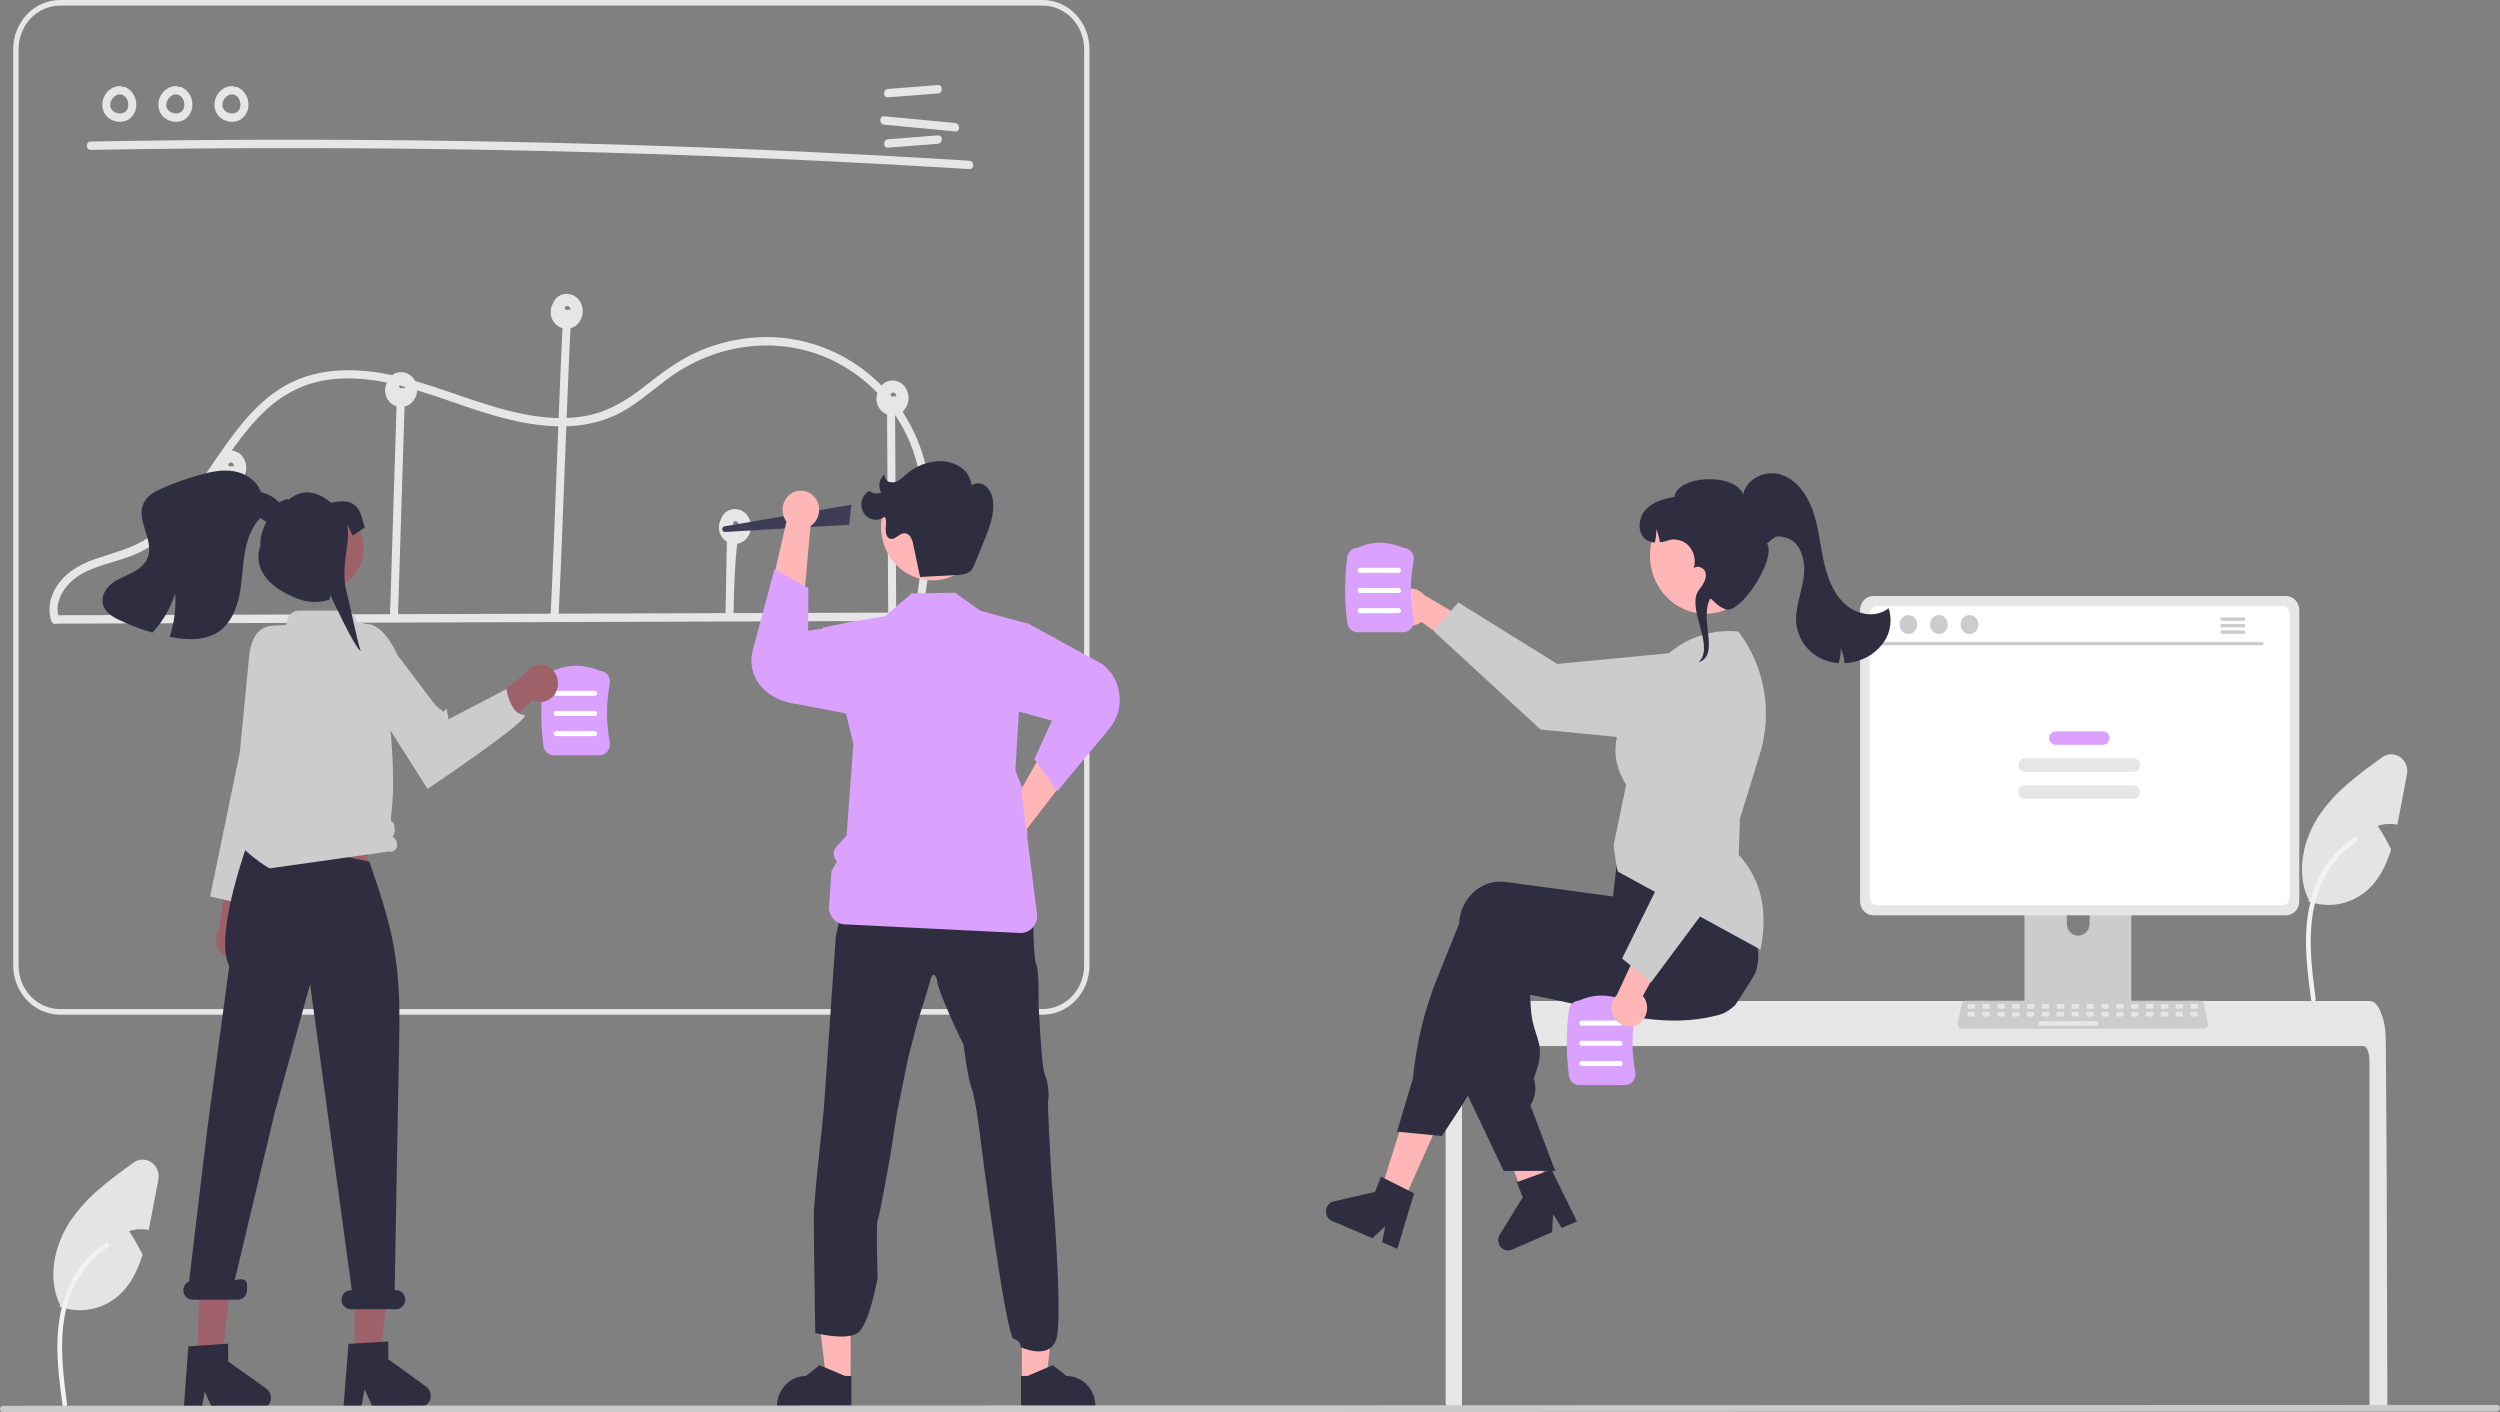 <svg width="708" height="400" viewBox="0 0 708 400" fill="none" xmlns="http://www.w3.org/2000/svg">
<rect x="0" y="0" width="708" height="400" fill="#808080" stroke="none"/>
<g clip-path="url(#clip0_4_2)">
<path d="M44.845 334.068L42.637 345.665C42.47 346.551 42.296 347.454 42.107 348.348C40.261 347.948 38.348 348.06 36.556 348.673C37.977 350.799 39.251 353.029 40.368 355.346C38.976 359.835 36.934 363.983 33.516 366.983C31.233 368.942 28.506 370.253 25.598 370.788C22.69 371.323 19.7 371.065 16.915 370.039L17.013 369.579C13.338 362.115 15.334 352.702 19.902 345.807C22.232 342.406 24.993 339.351 28.108 336.727C31.194 334.036 34.529 331.621 37.834 329.239C38.577 328.704 39.454 328.414 40.355 328.404C41.256 328.395 42.139 328.666 42.892 329.185C43.644 329.703 44.232 330.444 44.58 331.314C44.928 332.184 45.02 333.143 44.845 334.068Z" fill="#E4E4E4"/>
<path d="M17.701 397.943C16.772 390.856 15.816 383.678 16.468 376.515C17.047 370.153 18.901 363.94 22.676 358.845C24.68 356.146 27.118 353.833 29.881 352.011C30.602 351.536 31.265 352.731 30.548 353.204C25.767 356.366 22.069 361.036 19.988 366.54C17.688 372.661 17.319 379.334 17.719 385.835C17.958 389.767 18.466 393.672 18.978 397.575C19.019 397.751 18.994 397.938 18.909 398.096C18.823 398.254 18.683 398.372 18.517 398.425C18.348 398.473 18.168 398.449 18.016 398.358C17.863 398.268 17.752 398.118 17.704 397.942L17.701 397.943Z" fill="#F2F2F2"/>
<path d="M25.678 42.457C58.076 41.868 90.478 41.783 122.883 42.203C155.283 42.626 187.672 43.556 220.051 44.993C238.22 45.8 256.382 46.766 274.536 47.892C275.994 47.982 275.989 45.607 274.536 45.517C242.189 43.513 209.82 42.014 177.426 41.02C145.037 40.028 112.639 39.543 80.231 39.565C62.046 39.578 43.862 39.75 25.678 40.083C24.22 40.109 24.215 42.484 25.678 42.458V42.457Z" fill="#E6E6E6"/>
<path d="M251.462 27.567L265.629 26.463C267.076 26.35 267.088 23.974 265.629 24.088L251.462 25.192C250.015 25.304 250.003 27.68 251.462 27.567Z" fill="#E6E6E6"/>
<path d="M251.462 41.816L265.629 40.712C267.076 40.599 267.088 38.224 265.629 38.337L251.462 39.441C250.015 39.553 250.003 41.929 251.462 41.816Z" fill="#E6E6E6"/>
<path d="M250.396 35.308L270.538 37.224C271.992 37.362 271.983 34.986 270.538 34.849L250.396 32.934C248.943 32.795 248.952 35.171 250.396 35.308Z" fill="#E6E6E6"/>
<path d="M34.062 24.373C33.077 24.366 32.112 24.664 31.287 25.227C30.462 25.791 29.814 26.597 29.424 27.544C28.987 28.47 28.852 29.521 29.04 30.535C29.228 31.55 29.728 32.472 30.463 33.161C31.155 33.777 31.985 34.199 32.875 34.388C33.765 34.578 34.686 34.528 35.552 34.243C36.439 33.919 37.207 33.315 37.752 32.516C38.297 31.716 38.592 30.759 38.595 29.776C38.635 28.686 38.353 27.61 37.787 26.694C37.222 25.777 36.401 25.066 35.435 24.655C35.145 24.573 34.836 24.613 34.574 24.769C34.313 24.924 34.12 25.181 34.04 25.484C33.968 25.788 34.01 26.108 34.158 26.38C34.305 26.652 34.546 26.854 34.832 26.945C35.03 27.025 34.651 26.843 34.836 26.949C34.912 26.992 34.989 27.031 35.064 27.077C35.127 27.116 35.188 27.16 35.249 27.202C35.461 27.346 35.146 27.095 35.281 27.226C35.399 27.338 35.515 27.448 35.622 27.573C35.662 27.62 35.82 27.751 35.697 27.659C35.603 27.589 35.661 27.606 35.697 27.662C35.725 27.704 35.754 27.746 35.781 27.789C35.869 27.929 35.95 28.075 36.022 28.224C36.038 28.259 36.054 28.295 36.071 28.329C36.102 28.394 36.148 28.411 36.074 28.33C36.002 28.253 36.048 28.258 36.073 28.332C36.09 28.381 36.108 28.43 36.125 28.479C36.178 28.639 36.223 28.802 36.258 28.968C36.275 29.044 36.288 29.121 36.303 29.198C36.353 29.471 36.295 29.028 36.308 29.231C36.318 29.4 36.33 29.567 36.327 29.737C36.326 29.815 36.322 29.892 36.317 29.97C36.315 30.009 36.311 30.047 36.308 30.086C36.296 30.272 36.296 30.018 36.321 30C36.269 30.159 36.235 30.322 36.218 30.489C36.198 30.563 36.174 30.635 36.151 30.708C36.072 30.963 36.225 30.569 36.141 30.743C36.072 30.893 35.995 31.038 35.91 31.178C35.873 31.237 35.733 31.37 35.847 31.277C35.971 31.177 35.782 31.35 35.742 31.394C35.69 31.451 35.637 31.506 35.581 31.559C35.546 31.596 35.508 31.63 35.469 31.662C35.462 31.658 35.658 31.524 35.552 31.595C35.417 31.685 35.29 31.781 35.148 31.86C35.131 31.869 34.95 31.957 34.95 31.96C34.943 31.928 35.184 31.871 35.018 31.927C34.983 31.939 34.949 31.953 34.915 31.965C34.764 32.018 34.61 32.061 34.454 32.094C34.418 32.101 34.38 32.105 34.345 32.114C34.228 32.146 34.457 32.096 34.464 32.1C34.377 32.096 34.291 32.104 34.206 32.124C34.045 32.133 33.883 32.133 33.722 32.124C33.685 32.121 33.648 32.118 33.611 32.115C33.524 32.11 33.461 32.045 33.576 32.116C33.665 32.17 33.657 32.13 33.579 32.115C33.542 32.108 33.505 32.102 33.468 32.095C33.309 32.064 33.151 32.023 32.996 31.974C32.913 31.947 32.831 31.916 32.749 31.886C32.713 31.875 32.678 31.861 32.645 31.844C32.644 31.834 32.857 31.951 32.744 31.887C32.603 31.807 32.456 31.74 32.318 31.653C32.244 31.606 32.173 31.556 32.101 31.506C32.07 31.486 32.04 31.463 32.011 31.438C32.014 31.428 32.187 31.597 32.096 31.506C31.981 31.391 31.858 31.288 31.749 31.166C31.724 31.138 31.7 31.108 31.675 31.08L31.651 31.052C31.59 30.973 31.589 30.973 31.648 31.053C31.708 31.071 31.705 31.14 31.648 31.051C31.628 31.019 31.606 30.988 31.586 30.956C31.494 30.818 31.415 30.671 31.351 30.517C31.357 30.513 31.45 30.803 31.379 30.584C31.365 30.543 31.35 30.502 31.337 30.46C31.311 30.378 31.288 30.295 31.268 30.211C31.249 30.128 31.239 30.042 31.219 29.959C31.186 29.819 31.238 30.069 31.232 30.063C31.213 30.043 31.221 29.922 31.22 29.893C31.211 29.707 31.231 29.526 31.234 29.341C31.237 29.197 31.223 29.452 31.22 29.445C31.221 29.402 31.228 29.359 31.242 29.319C31.262 29.221 31.281 29.123 31.306 29.027C31.335 28.916 31.369 28.807 31.406 28.699C31.42 28.659 31.437 28.619 31.45 28.578C31.498 28.429 31.355 28.758 31.434 28.624C31.542 28.439 31.622 28.239 31.737 28.056C31.764 28.013 31.929 27.772 31.841 27.893C31.754 28.015 31.931 27.785 31.965 27.746C32.104 27.584 32.267 27.45 32.412 27.295C32.497 27.203 32.352 27.34 32.343 27.347C32.388 27.313 32.432 27.279 32.477 27.246C32.556 27.189 32.636 27.136 32.719 27.085C32.812 27.028 32.917 26.985 33.008 26.925C33.114 26.854 32.926 26.956 32.923 26.958C32.971 26.933 33.022 26.913 33.075 26.898C33.163 26.865 33.545 26.693 33.625 26.747C33.621 26.744 33.335 26.771 33.566 26.755C33.621 26.751 33.675 26.746 33.73 26.744C33.841 26.739 33.952 26.742 34.062 26.748C34.363 26.745 34.65 26.62 34.862 26.398C35.075 26.175 35.195 25.875 35.197 25.56C35.19 25.247 35.069 24.949 34.857 24.728C34.646 24.507 34.361 24.38 34.062 24.373L34.062 24.373Z" fill="#E6E6E6"/>
<path d="M49.945 24.373C48.959 24.366 47.994 24.664 47.169 25.227C46.345 25.791 45.697 26.597 45.306 27.544C44.869 28.47 44.734 29.521 44.922 30.535C45.11 31.55 45.61 32.472 46.346 33.161C47.038 33.777 47.867 34.199 48.757 34.388C49.647 34.578 50.568 34.528 51.435 34.243C52.321 33.919 53.089 33.315 53.634 32.516C54.179 31.716 54.474 30.759 54.478 29.776C54.517 28.686 54.235 27.61 53.67 26.694C53.104 25.777 52.283 25.066 51.318 24.655C51.027 24.573 50.718 24.613 50.456 24.769C50.195 24.924 50.003 25.181 49.922 25.484C49.85 25.788 49.893 26.108 50.04 26.38C50.187 26.652 50.429 26.854 50.714 26.945C50.912 27.025 50.534 26.843 50.718 26.949C50.794 26.992 50.871 27.031 50.946 27.077C51.009 27.116 51.07 27.16 51.132 27.202C51.343 27.346 51.028 27.095 51.164 27.226C51.281 27.338 51.397 27.448 51.504 27.573C51.544 27.62 51.703 27.751 51.58 27.659C51.486 27.589 51.543 27.606 51.58 27.662C51.607 27.704 51.636 27.746 51.663 27.789C51.752 27.929 51.832 28.075 51.904 28.224C51.921 28.259 51.936 28.295 51.953 28.329C51.985 28.394 52.031 28.411 51.956 28.33C51.885 28.253 51.93 28.258 51.956 28.332C51.972 28.381 51.991 28.43 52.007 28.479C52.06 28.639 52.105 28.802 52.141 28.968C52.157 29.044 52.171 29.121 52.185 29.198C52.236 29.471 52.178 29.028 52.19 29.231C52.2 29.4 52.212 29.567 52.209 29.737C52.208 29.815 52.205 29.892 52.2 29.97C52.197 30.009 52.193 30.047 52.191 30.086C52.179 30.272 52.178 30.018 52.203 30C52.151 30.159 52.117 30.322 52.101 30.489C52.081 30.563 52.056 30.635 52.034 30.708C51.955 30.963 52.108 30.569 52.024 30.743C51.955 30.893 51.877 31.038 51.792 31.178C51.755 31.237 51.616 31.37 51.73 31.277C51.853 31.177 51.665 31.35 51.624 31.394C51.573 31.451 51.519 31.506 51.464 31.559C51.428 31.596 51.391 31.63 51.351 31.662C51.344 31.658 51.541 31.524 51.435 31.595C51.3 31.685 51.172 31.781 51.03 31.86C51.014 31.869 50.832 31.957 50.833 31.96C50.825 31.928 51.066 31.871 50.901 31.927C50.866 31.939 50.832 31.953 50.797 31.965C50.646 32.018 50.492 32.061 50.336 32.094C50.3 32.101 50.263 32.105 50.227 32.114C50.11 32.146 50.34 32.096 50.346 32.1C50.26 32.096 50.173 32.104 50.088 32.124C49.927 32.133 49.766 32.133 49.605 32.124C49.568 32.121 49.531 32.118 49.493 32.115C49.407 32.11 49.343 32.045 49.458 32.116C49.547 32.17 49.54 32.13 49.461 32.115C49.424 32.108 49.387 32.102 49.351 32.095C49.191 32.064 49.034 32.023 48.879 31.974C48.795 31.947 48.714 31.916 48.631 31.886C48.595 31.875 48.56 31.861 48.527 31.844C48.526 31.834 48.739 31.951 48.627 31.887C48.485 31.807 48.339 31.74 48.2 31.653C48.126 31.606 48.055 31.556 47.984 31.506C47.952 31.486 47.922 31.463 47.894 31.438C47.896 31.428 48.07 31.597 47.979 31.506C47.863 31.391 47.74 31.288 47.631 31.166C47.606 31.138 47.583 31.108 47.558 31.08L47.534 31.052C47.472 30.973 47.471 30.973 47.53 31.053C47.59 31.071 47.587 31.14 47.531 31.051C47.51 31.019 47.489 30.988 47.468 30.956C47.376 30.818 47.298 30.671 47.234 30.517C47.239 30.513 47.332 30.803 47.261 30.584C47.248 30.543 47.233 30.502 47.219 30.46C47.194 30.378 47.17 30.295 47.151 30.211C47.131 30.128 47.121 30.042 47.101 29.959C47.068 29.819 47.121 30.069 47.115 30.063C47.096 30.043 47.104 29.922 47.102 29.893C47.093 29.707 47.114 29.526 47.117 29.341C47.119 29.197 47.105 29.452 47.103 29.445C47.103 29.402 47.111 29.359 47.124 29.319C47.145 29.221 47.164 29.123 47.189 29.027C47.218 28.916 47.251 28.807 47.288 28.699C47.302 28.659 47.319 28.619 47.333 28.578C47.38 28.429 47.238 28.758 47.316 28.624C47.424 28.439 47.505 28.239 47.619 28.056C47.646 28.013 47.812 27.772 47.724 27.893C47.637 28.015 47.814 27.785 47.847 27.746C47.986 27.584 48.15 27.45 48.294 27.295C48.379 27.203 48.234 27.34 48.226 27.347C48.27 27.313 48.314 27.279 48.359 27.246C48.438 27.189 48.519 27.136 48.602 27.085C48.694 27.028 48.8 26.985 48.89 26.925C48.996 26.854 48.809 26.956 48.805 26.958C48.854 26.933 48.905 26.913 48.957 26.898C49.045 26.865 49.427 26.693 49.507 26.747C49.504 26.744 49.217 26.771 49.449 26.755C49.503 26.751 49.558 26.746 49.613 26.744C49.724 26.739 49.834 26.742 49.945 26.748C50.245 26.745 50.532 26.62 50.745 26.398C50.957 26.175 51.077 25.875 51.079 25.56C51.073 25.247 50.951 24.949 50.74 24.728C50.528 24.507 50.244 24.38 49.945 24.373L49.945 24.373Z" fill="#E6E6E6"/>
<path d="M65.827 24.373C64.842 24.366 63.877 24.664 63.052 25.227C62.227 25.791 61.579 26.597 61.189 27.544C60.752 28.47 60.617 29.521 60.805 30.535C60.992 31.55 61.492 32.472 62.228 33.161C62.92 33.777 63.749 34.199 64.639 34.388C65.529 34.578 66.451 34.528 67.317 34.243C68.203 33.919 68.972 33.315 69.517 32.516C70.062 31.716 70.356 30.759 70.36 29.776C70.4 28.686 70.118 27.61 69.552 26.694C68.987 25.777 68.165 25.066 67.2 24.655C66.91 24.573 66.6 24.613 66.339 24.769C66.078 24.924 65.885 25.181 65.804 25.484C65.733 25.788 65.775 26.108 65.922 26.38C66.07 26.652 66.311 26.854 66.597 26.945C66.794 27.025 66.416 26.843 66.601 26.949C66.677 26.992 66.754 27.031 66.828 27.077C66.892 27.116 66.953 27.16 67.014 27.202C67.226 27.346 66.911 27.095 67.046 27.226C67.163 27.338 67.28 27.448 67.386 27.573C67.427 27.62 67.585 27.751 67.462 27.659C67.368 27.589 67.426 27.606 67.462 27.662C67.49 27.704 67.519 27.746 67.546 27.789C67.634 27.929 67.715 28.075 67.787 28.224C67.803 28.259 67.818 28.295 67.835 28.329C67.867 28.394 67.913 28.411 67.838 28.33C67.767 28.253 67.813 28.258 67.838 28.332C67.855 28.381 67.873 28.43 67.889 28.479C67.943 28.639 67.987 28.802 68.023 28.968C68.04 29.044 68.053 29.121 68.068 29.198C68.118 29.471 68.06 29.028 68.072 29.231C68.083 29.4 68.095 29.567 68.092 29.737C68.091 29.815 68.087 29.892 68.082 29.97C68.079 30.009 68.075 30.047 68.073 30.086C68.061 30.272 68.061 30.018 68.086 30C68.034 30.159 67.999 30.322 67.983 30.489C67.963 30.563 67.939 30.635 67.916 30.708C67.837 30.963 67.99 30.569 67.906 30.743C67.837 30.893 67.76 31.038 67.674 31.178C67.637 31.237 67.498 31.37 67.612 31.277C67.736 31.177 67.547 31.35 67.507 31.394C67.455 31.451 67.402 31.506 67.346 31.559C67.31 31.596 67.273 31.63 67.234 31.662C67.226 31.658 67.423 31.524 67.317 31.595C67.182 31.685 67.055 31.781 66.912 31.86C66.896 31.869 66.714 31.957 66.715 31.96C66.707 31.928 66.949 31.871 66.783 31.927C66.748 31.939 66.714 31.953 66.679 31.965C66.528 32.018 66.375 32.061 66.219 32.094C66.183 32.101 66.145 32.105 66.11 32.114C65.993 32.146 66.222 32.096 66.229 32.1C66.142 32.096 66.055 32.104 65.971 32.124C65.81 32.133 65.648 32.133 65.487 32.124C65.45 32.121 65.413 32.118 65.376 32.115C65.289 32.11 65.226 32.045 65.341 32.116C65.43 32.17 65.422 32.13 65.344 32.115C65.307 32.108 65.27 32.102 65.233 32.095C65.074 32.064 64.916 32.023 64.761 31.974C64.678 31.947 64.596 31.916 64.514 31.886C64.478 31.875 64.443 31.861 64.409 31.844C64.409 31.834 64.621 31.951 64.509 31.887C64.367 31.807 64.221 31.74 64.082 31.653C64.009 31.606 63.938 31.556 63.866 31.506C63.834 31.486 63.804 31.463 63.776 31.438C63.779 31.428 63.952 31.597 63.861 31.506C63.746 31.391 63.623 31.288 63.514 31.166C63.489 31.138 63.465 31.108 63.44 31.08L63.416 31.052C63.355 30.973 63.353 30.973 63.413 31.053C63.473 31.071 63.47 31.14 63.413 31.051C63.393 31.019 63.371 30.988 63.351 30.956C63.258 30.818 63.18 30.671 63.116 30.517C63.122 30.513 63.214 30.803 63.144 30.584C63.13 30.543 63.115 30.502 63.102 30.46C63.076 30.378 63.053 30.295 63.033 30.211C63.014 30.128 63.003 30.042 62.984 29.959C62.95 29.819 63.003 30.069 62.997 30.063C62.978 30.043 62.986 29.922 62.985 29.893C62.976 29.707 62.996 29.526 62.999 29.341C63.002 29.197 62.988 29.452 62.985 29.445C62.986 29.402 62.993 29.359 63.007 29.319C63.027 29.221 63.046 29.123 63.071 29.027C63.1 28.916 63.133 28.807 63.171 28.699C63.185 28.659 63.202 28.619 63.215 28.578C63.263 28.429 63.12 28.758 63.199 28.624C63.307 28.439 63.387 28.239 63.502 28.056C63.529 28.013 63.694 27.772 63.606 27.893C63.519 28.015 63.696 27.785 63.73 27.746C63.869 27.584 64.032 27.45 64.176 27.295C64.262 27.203 64.117 27.34 64.108 27.347C64.153 27.313 64.197 27.279 64.242 27.246C64.32 27.189 64.401 27.136 64.484 27.085C64.577 27.028 64.682 26.985 64.772 26.925C64.879 26.854 64.691 26.956 64.688 26.958C64.736 26.933 64.787 26.913 64.84 26.898C64.927 26.865 65.309 26.693 65.389 26.747C65.386 26.744 65.099 26.771 65.331 26.755C65.386 26.751 65.44 26.746 65.495 26.744C65.606 26.739 65.716 26.742 65.827 26.748C66.127 26.745 66.415 26.62 66.627 26.398C66.84 26.175 66.96 25.875 66.962 25.56C66.955 25.247 66.834 24.949 66.622 24.728C66.411 24.507 66.126 24.38 65.827 24.373L65.827 24.373Z" fill="#E6E6E6"/>
<path d="M295.27 287.356H17.021C13.503 287.352 10.13 285.888 7.642 283.284C5.154 280.679 3.754 277.149 3.75 273.466V13.891C3.754 10.208 5.154 6.677 7.642 4.073C10.13 1.469 13.503 0.004 17.021 0H295.27C298.788 0.004 302.161 1.469 304.649 4.073C307.137 6.677 308.537 10.208 308.541 13.891V273.466C308.537 277.149 307.137 280.679 304.649 283.284C302.161 285.888 298.788 287.352 295.27 287.356ZM17.021 1.583C13.904 1.587 10.915 2.885 8.711 5.192C6.506 7.499 5.266 10.628 5.263 13.891V273.466C5.266 276.729 6.506 279.857 8.711 282.164C10.915 284.472 13.904 285.769 17.021 285.773H295.27C298.387 285.769 301.376 284.472 303.58 282.164C305.784 279.857 307.025 276.729 307.028 273.466V13.891C307.025 10.628 305.785 7.499 303.58 5.192C301.376 2.885 298.387 1.587 295.27 1.583H17.021Z" fill="#E6E6E6"/>
<path d="M16.56 176.614L114.41 176.303L211.761 175.993L266.677 175.818C266.971 175.807 267.25 175.677 267.454 175.456C267.659 175.234 267.773 174.938 267.773 174.63C267.773 174.322 267.659 174.026 267.454 173.805C267.25 173.583 266.971 173.454 266.677 173.443L168.827 173.754L71.476 174.064L16.56 174.239C16.266 174.25 15.988 174.38 15.783 174.601C15.579 174.823 15.464 175.119 15.464 175.427C15.464 175.735 15.579 176.031 15.783 176.252C15.988 176.474 16.266 176.603 16.56 176.614Z" fill="#E6E6E6"/>
<path d="M65.924 174.689L66.529 137.295C66.554 135.766 64.285 135.766 64.26 137.295L63.655 174.689C63.63 176.218 65.899 176.218 65.924 174.689Z" fill="#E6E6E6"/>
<path d="M112.69 175.093L114.165 128.092L114.586 114.663C114.634 113.134 112.365 113.136 112.317 114.663L110.843 161.664L110.421 175.093C110.374 176.622 112.642 176.62 112.69 175.093Z" fill="#E6E6E6"/>
<path d="M159.33 92.382C158.441 109.03 156.795 158.134 155.906 174.782C155.824 176.309 158.094 176.304 158.175 174.782C159.064 158.134 160.71 109.03 161.599 92.382C161.681 90.856 159.412 90.86 159.33 92.382Z" fill="#E6E6E6"/>
<path d="M205.746 158.077L205.468 174.078C205.441 175.607 207.71 175.607 207.737 174.078C208.065 155.18 208.908 155.796 209 150.462C209.027 148.933 206.758 148.933 206.732 150.462C206.732 150.462 206.075 139.179 205.746 158.077Z" fill="#E6E6E6"/>
<path d="M251.209 116.042L251.466 160.933L251.539 173.788C251.549 174.095 251.673 174.387 251.885 174.601C252.096 174.815 252.379 174.935 252.674 174.935C252.968 174.935 253.251 174.815 253.462 174.601C253.674 174.387 253.798 174.095 253.808 173.788L253.551 128.896L253.478 116.042C253.468 115.734 253.344 115.442 253.132 115.228C252.92 115.014 252.638 114.895 252.343 114.895C252.049 114.895 251.766 115.014 251.555 115.228C251.343 115.442 251.219 115.734 251.209 116.042Z" fill="#E6E6E6"/>
<path d="M16.743 175.278C14.865 169.876 19.098 164.681 23.448 162.346C28.66 159.549 34.656 158.915 39.922 156.219C47.775 152.199 53.494 144.984 58.583 137.763C63.821 130.33 68.614 122.353 75.269 116.178C78.777 112.851 82.919 110.342 87.422 108.816C93.096 106.963 99.114 106.836 104.977 107.583C117.092 109.126 128.322 114.363 140.012 117.692C151.033 120.831 163.176 122.595 173.993 117.715C179.489 115.236 183.983 111.077 188.811 107.478C193.482 103.959 198.706 101.321 204.245 99.685C215.104 96.525 226.963 97.368 237.073 102.711C246.366 107.56 253.724 115.688 257.848 125.662C262.641 137.646 262.017 151.038 260.452 163.652C260.047 166.912 259.565 170.162 259.078 173.41C258.854 174.905 261.04 175.549 261.266 174.041C263.216 161.034 265.16 147.615 262.734 134.527C260.636 123.098 254.632 112.861 245.845 105.73C237.02 98.581 226.05 94.957 214.903 95.51C209.062 95.793 203.312 97.132 197.906 99.466C192.295 101.896 187.543 105.497 182.717 109.285C177.754 113.181 172.639 116.403 166.478 117.674C160.502 118.906 154.285 118.444 148.336 117.28C136.059 114.88 124.616 109.376 112.444 106.556C101.166 103.944 88.996 103.683 78.897 110.351C71.129 115.481 65.64 123.444 60.372 131.134C55.15 138.757 49.862 146.907 42.227 152.114C37.569 155.291 32.333 156.463 27.122 158.249C21.898 160.04 16.883 163.061 14.753 168.663C13.835 170.97 13.764 173.551 14.555 175.909C15.05 177.334 17.244 176.719 16.743 175.278V175.278Z" fill="#E6E6E6"/>
<path d="M65.171 132.125L65.168 132.126L65.174 132.125H65.171Z" fill="#E6E6E6"/>
<path d="M69.105 129.94C68.581 128.968 67.745 128.222 66.744 127.835C65.744 127.447 64.645 127.443 63.642 127.824C63.144 128.014 62.687 128.307 62.299 128.686C61.911 129.064 61.599 129.52 61.382 130.027C61.338 130.135 61.313 130.248 61.278 130.358C61.228 130.442 61.169 130.517 61.125 130.604C60.655 131.584 60.526 132.706 60.761 133.776C60.996 134.845 61.58 135.795 62.412 136.463C63.245 137.13 64.273 137.473 65.321 137.432C66.368 137.391 67.37 136.969 68.152 136.238C68.974 135.46 69.517 134.411 69.691 133.265C69.864 132.119 69.658 130.946 69.105 129.94ZM66.264 131.957C66.273 132.017 66.27 132.072 66.264 131.957V131.957ZM65.975 131.269C65.964 131.256 65.965 131.257 65.975 131.269V131.269ZM64.702 131.805C64.685 131.778 64.683 131.773 64.702 131.805V131.805ZM65.004 132.073C65.075 132.099 65.047 132.093 65.004 132.073V132.073ZM65.138 132.14L65.168 132.126C65.161 132.127 65.154 132.125 65.147 132.121L65.148 132.121L65.171 132.124L65.176 132.122L65.162 132.119C65.174 132.119 65.175 132.12 65.176 132.122C65.311 132.057 65.22 132.089 65.141 132.114L65.136 132.113C65.087 132.087 65.035 132.069 64.981 132.06C64.976 132.058 64.97 132.055 64.966 132.052C64.922 132.02 64.703 131.84 64.906 132.029C64.862 131.988 64.818 131.947 64.776 131.903C64.752 131.877 64.73 131.848 64.71 131.818C64.683 131.77 64.657 131.721 64.632 131.672L64.628 131.646C64.625 131.624 64.623 131.615 64.62 131.602C64.621 131.588 64.623 131.574 64.625 131.56C64.64 131.517 64.65 131.472 64.654 131.427L64.663 131.415C64.695 131.368 64.724 131.312 64.755 131.263C64.591 131.524 64.819 131.234 64.836 131.197C64.839 131.191 64.834 131.194 64.835 131.19C64.842 131.186 64.84 131.189 64.848 131.184C64.899 131.152 64.947 131.117 64.999 131.087C65.061 131.052 65.303 130.979 65.052 131.055C65.109 131.038 65.164 131.016 65.222 131C65.232 130.997 65.317 130.985 65.362 130.976C65.403 130.975 65.441 130.974 65.445 130.974C65.464 130.974 65.483 130.977 65.502 130.978C65.46 130.983 65.645 131.025 65.7 131.034C65.708 131.041 65.712 131.045 65.723 131.053C65.77 131.089 65.826 131.12 65.875 131.154C65.656 131.005 65.878 131.165 65.92 131.209C65.945 131.235 65.968 131.263 65.992 131.291C66.013 131.317 66.033 131.345 66.05 131.375C66.086 131.444 66.124 131.514 66.162 131.582L66.173 131.599C66.172 131.601 66.172 131.603 66.172 131.606C66.192 131.716 66.221 131.824 66.259 131.929C66.261 131.937 66.263 131.946 66.263 131.955C66.267 132.016 66.272 132.076 66.272 132.136L66.272 132.149C66.097 132.053 65.903 132.003 65.706 132.001C65.509 132 65.314 132.047 65.138 132.14H65.138Z" fill="#E6E6E6"/>
<path d="M65.179 132.123C65.183 132.124 65.179 132.124 65.178 132.125L65.179 132.123Z" fill="#E6E6E6"/>
<path d="M65.178 132.123L65.179 132.123L65.178 132.123Z" fill="#E6E6E6"/>
<path d="M65.178 132.124L65.174 132.125C65.179 132.125 65.177 132.125 65.178 132.124Z" fill="#E6E6E6"/>
<path d="M65.176 132.122L65.178 132.123L65.176 132.122Z" fill="#E6E6E6"/>
<path d="M113.575 109.959L113.572 109.961L113.578 109.959H113.575Z" fill="#E6E6E6"/>
<path d="M117.509 107.775C116.985 106.803 116.148 106.057 115.148 105.669C114.148 105.282 113.049 105.278 112.046 105.659C111.548 105.849 111.091 106.142 110.702 106.521C110.314 106.899 110.002 107.355 109.785 107.862C109.742 107.969 109.717 108.083 109.681 108.193C109.632 108.276 109.573 108.351 109.529 108.438C109.059 109.419 108.93 110.541 109.165 111.61C109.4 112.68 109.983 113.63 110.816 114.298C111.648 114.965 112.676 115.308 113.724 115.267C114.772 115.226 115.773 114.804 116.555 114.073C117.378 113.295 117.921 112.246 118.094 111.1C118.268 109.954 118.061 108.781 117.509 107.775ZM114.667 109.792C114.677 109.852 114.673 109.907 114.667 109.792V109.792ZM114.378 109.104C114.367 109.091 114.369 109.092 114.378 109.104V109.104ZM113.105 109.64C113.088 109.613 113.087 109.608 113.105 109.64V109.64ZM113.407 109.908C113.479 109.933 113.45 109.928 113.407 109.908V109.908ZM113.542 109.975L113.572 109.961C113.564 109.961 113.557 109.96 113.55 109.956L113.551 109.956L113.575 109.959L113.579 109.957L113.566 109.954C113.577 109.953 113.579 109.955 113.579 109.957C113.714 109.892 113.623 109.923 113.545 109.949L113.54 109.947C113.491 109.922 113.438 109.904 113.384 109.895C113.379 109.892 113.373 109.89 113.369 109.887C113.325 109.855 113.106 109.675 113.31 109.863C113.265 109.822 113.221 109.782 113.18 109.738C113.155 109.712 113.133 109.683 113.113 109.652C113.086 109.604 113.061 109.556 113.035 109.507L113.032 109.481C113.028 109.459 113.026 109.45 113.023 109.437C113.024 109.423 113.027 109.409 113.029 109.394C113.044 109.352 113.053 109.307 113.057 109.262L113.066 109.25C113.099 109.202 113.127 109.147 113.158 109.097C112.994 109.359 113.223 109.069 113.24 109.032C113.243 109.026 113.238 109.029 113.239 109.025C113.245 109.021 113.243 109.023 113.251 109.019C113.302 108.987 113.351 108.952 113.402 108.922C113.464 108.886 113.707 108.814 113.455 108.889C113.512 108.872 113.567 108.851 113.625 108.835C113.635 108.832 113.72 108.82 113.766 108.811C113.806 108.81 113.845 108.809 113.849 108.809C113.868 108.809 113.887 108.812 113.905 108.812C113.864 108.818 114.049 108.86 114.104 108.869C114.112 108.875 114.116 108.88 114.127 108.888C114.173 108.924 114.23 108.955 114.279 108.988C114.059 108.84 114.282 109 114.323 109.044C114.349 109.07 114.372 109.098 114.395 109.126C114.417 109.152 114.436 109.18 114.454 109.21C114.49 109.279 114.528 109.348 114.566 109.416L114.576 109.434C114.576 109.436 114.576 109.438 114.576 109.441C114.596 109.551 114.625 109.659 114.663 109.763C114.665 109.772 114.666 109.781 114.667 109.79C114.67 109.85 114.675 109.911 114.675 109.971L114.675 109.983C114.5 109.888 114.306 109.838 114.109 109.836C113.912 109.835 113.718 109.882 113.542 109.975Z" fill="#E6E6E6"/>
<path d="M113.581 109.959L113.578 109.96C113.582 109.96 113.581 109.959 113.581 109.959Z" fill="#E6E6E6"/>
<path d="M113.579 109.957L113.581 109.958L113.579 109.957Z" fill="#E6E6E6"/>
<path d="M113.582 109.958C113.586 109.959 113.582 109.959 113.581 109.959L113.582 109.958Z" fill="#E6E6E6"/>
<path d="M113.581 109.958L113.582 109.958L113.581 109.958Z" fill="#E6E6E6"/>
<path d="M160.47 121.04L160.472 121.041L160.47 121.04Z" fill="#E6E6E6"/>
<path d="M164.4 85.61C163.875 84.638 163.039 83.892 162.039 83.504C161.038 83.117 159.939 83.113 158.937 83.493C158.438 83.684 157.982 83.977 157.593 84.355C157.205 84.734 156.893 85.19 156.676 85.697C156.633 85.804 156.607 85.918 156.572 86.028C156.523 86.111 156.464 86.186 156.42 86.273C155.949 87.254 155.821 88.376 156.056 89.445C156.29 90.515 156.874 91.465 157.707 92.132C158.539 92.8 159.567 93.142 160.615 93.102C161.663 93.061 162.664 92.638 163.446 91.908C164.269 91.13 164.812 90.081 164.985 88.935C165.158 87.789 164.952 86.616 164.4 85.61ZM161.558 87.626C161.567 87.686 161.564 87.741 161.558 87.626V87.626ZM161.269 86.939C161.258 86.925 161.26 86.927 161.269 86.939V86.939ZM159.996 87.475C159.979 87.447 159.977 87.443 159.996 87.475V87.475ZM160.298 87.743C160.37 87.768 160.341 87.763 160.298 87.743V87.743ZM160.433 87.81L160.463 87.795C160.455 87.796 160.448 87.795 160.441 87.791L160.442 87.791L160.466 87.794L160.47 87.792L160.456 87.789C160.468 87.788 160.47 87.79 160.47 87.792C160.605 87.727 160.514 87.758 160.436 87.784L160.43 87.782C160.382 87.756 160.329 87.739 160.275 87.73C160.27 87.727 160.264 87.725 160.26 87.722C160.216 87.689 159.997 87.51 160.2 87.698C160.156 87.657 160.112 87.617 160.071 87.573C160.046 87.546 160.024 87.518 160.004 87.487C159.977 87.439 159.951 87.391 159.926 87.342L159.923 87.316C159.919 87.294 159.917 87.285 159.914 87.272C159.915 87.258 159.917 87.243 159.919 87.229C159.935 87.186 159.944 87.142 159.948 87.096L159.957 87.085C159.99 87.037 160.018 86.982 160.049 86.932C159.885 87.194 160.113 86.903 160.131 86.867C160.133 86.86 160.128 86.864 160.13 86.859C160.136 86.856 160.134 86.858 160.142 86.853C160.193 86.822 160.242 86.787 160.293 86.757C160.355 86.721 160.598 86.649 160.346 86.724C160.403 86.707 160.458 86.686 160.516 86.67C160.526 86.667 160.611 86.654 160.657 86.646C160.697 86.645 160.736 86.644 160.74 86.644C160.759 86.644 160.777 86.646 160.796 86.647C160.754 86.653 160.94 86.695 160.995 86.704C161.003 86.71 161.007 86.715 161.017 86.723C161.064 86.758 161.12 86.79 161.17 86.823C160.95 86.675 161.172 86.835 161.214 86.879C161.239 86.905 161.262 86.933 161.286 86.96C161.308 86.987 161.327 87.015 161.344 87.044C161.38 87.113 161.419 87.183 161.457 87.251L161.467 87.269C161.467 87.271 161.467 87.273 161.467 87.275C161.486 87.385 161.515 87.493 161.554 87.598C161.555 87.607 161.557 87.616 161.558 87.625C161.561 87.685 161.566 87.745 161.566 87.806L161.566 87.818C161.391 87.723 161.197 87.672 161 87.671C160.803 87.669 160.609 87.717 160.433 87.81Z" fill="#E6E6E6"/>
<path d="M160.466 121.042L160.463 121.044L160.469 121.042H160.466Z" fill="#E6E6E6"/>
<path d="M160.472 121.04L160.473 121.041L160.472 121.04Z" fill="#E6E6E6"/>
<path d="M160.472 121.042L160.469 121.042C160.473 121.043 160.472 121.042 160.472 121.042Z" fill="#E6E6E6"/>
<path d="M160.473 121.04C160.477 121.042 160.473 121.042 160.472 121.042L160.473 121.04Z" fill="#E6E6E6"/>
<path d="M212.047 146.564C211.523 145.592 210.686 144.846 209.686 144.459C208.686 144.071 207.587 144.067 206.584 144.448C206.086 144.638 205.629 144.931 205.24 145.31C204.852 145.688 204.54 146.144 204.323 146.651C204.28 146.759 204.255 146.872 204.219 146.982C204.17 147.065 204.111 147.141 204.067 147.228C203.597 148.208 203.468 149.33 203.703 150.4C203.938 151.469 204.521 152.419 205.354 153.087C206.186 153.754 207.215 154.097 208.262 154.056C209.31 154.015 210.311 153.593 211.093 152.862C211.916 152.084 212.459 151.035 212.632 149.889C212.806 148.743 212.599 147.57 212.047 146.564ZM209.205 148.581C209.215 148.641 209.211 148.696 209.205 148.581V148.581ZM208.916 147.893C208.905 147.88 208.907 147.881 208.916 147.893V147.893ZM207.643 148.429C207.626 148.402 207.625 148.397 207.643 148.429V148.429ZM207.945 148.697C208.017 148.723 207.989 148.717 207.945 148.697V148.697ZM208.08 148.764L208.11 148.75C208.102 148.751 208.095 148.749 208.089 148.745L208.089 148.745L208.113 148.748L208.117 148.746L208.104 148.743C208.115 148.743 208.117 148.744 208.117 148.746C208.252 148.681 208.161 148.713 208.083 148.738L208.078 148.737C208.029 148.711 207.976 148.693 207.922 148.684C207.917 148.681 207.911 148.679 207.907 148.676C207.863 148.644 207.644 148.464 207.848 148.653C207.803 148.612 207.759 148.571 207.718 148.527C207.693 148.501 207.671 148.472 207.651 148.441C207.625 148.393 207.599 148.345 207.574 148.296L207.57 148.27C207.566 148.248 207.564 148.239 207.561 148.226C207.562 148.212 207.565 148.198 207.567 148.184C207.582 148.141 207.591 148.096 207.595 148.051L207.604 148.039C207.637 147.992 207.665 147.936 207.696 147.887C207.532 148.148 207.761 147.858 207.778 147.821C207.781 147.815 207.776 147.818 207.777 147.814C207.783 147.81 207.781 147.813 207.789 147.808C207.84 147.776 207.889 147.741 207.94 147.711C208.002 147.675 208.245 147.603 207.993 147.679C208.05 147.662 208.105 147.64 208.163 147.624C208.173 147.621 208.258 147.609 208.304 147.6C208.344 147.599 208.383 147.598 208.387 147.598C208.406 147.598 208.425 147.601 208.443 147.602C208.402 147.607 208.587 147.649 208.642 147.658C208.65 147.665 208.654 147.669 208.665 147.677C208.711 147.713 208.768 147.744 208.817 147.777C208.597 147.629 208.82 147.789 208.861 147.833C208.887 147.859 208.91 147.887 208.933 147.915C208.955 147.941 208.974 147.969 208.992 147.999C209.028 148.068 209.066 148.138 209.104 148.206L209.114 148.223C209.114 148.225 209.114 148.227 209.114 148.23C209.134 148.34 209.163 148.448 209.201 148.552C209.203 148.561 209.204 148.57 209.205 148.579C209.209 148.64 209.213 148.7 209.213 148.76L209.213 148.773C209.038 148.677 208.844 148.627 208.647 148.625C208.45 148.624 208.256 148.671 208.08 148.764Z" fill="#E6E6E6"/>
<path d="M208.113 96.502L208.11 96.504L208.116 96.502H208.113Z" fill="#E6E6E6"/>
<path d="M208.119 96.5L208.12 96.501L208.119 96.5Z" fill="#E6E6E6"/>
<path d="M208.119 96.502L208.116 96.502C208.12 96.503 208.119 96.502 208.119 96.502Z" fill="#E6E6E6"/>
<path d="M208.12 96.5C208.125 96.502 208.12 96.501 208.119 96.502L208.12 96.5Z" fill="#E6E6E6"/>
<path d="M208.118 96.499L208.119 96.501L208.118 96.499Z" fill="#E6E6E6"/>
<path d="M252.741 112.332L252.742 112.333L252.741 112.332Z" fill="#E6E6E6"/>
<path d="M256.669 110.15C256.144 109.178 255.308 108.432 254.308 108.044C253.308 107.657 252.209 107.653 251.206 108.033C250.708 108.224 250.251 108.517 249.862 108.895C249.474 109.274 249.162 109.73 248.945 110.237C248.902 110.344 248.876 110.458 248.841 110.568C248.792 110.651 248.733 110.726 248.689 110.813C248.219 111.794 248.09 112.916 248.325 113.985C248.56 115.055 249.143 116.005 249.976 116.672C250.808 117.34 251.836 117.682 252.884 117.642C253.932 117.601 254.933 117.178 255.715 116.448C256.538 115.67 257.081 114.621 257.254 113.475C257.428 112.329 257.221 111.156 256.669 110.15ZM253.827 112.166C253.837 112.226 253.833 112.281 253.827 112.166V112.166ZM253.538 111.479C253.527 111.466 253.529 111.467 253.538 111.479V111.479ZM252.265 112.015C252.248 111.987 252.247 111.983 252.265 112.015V112.015ZM252.567 112.283C252.639 112.308 252.61 112.303 252.567 112.283V112.283ZM252.702 112.35L252.732 112.335C252.724 112.336 252.717 112.335 252.71 112.331L252.711 112.331L252.735 112.334L252.739 112.332L252.726 112.329C252.737 112.328 252.739 112.33 252.739 112.332C252.874 112.267 252.783 112.298 252.705 112.324L252.7 112.322C252.651 112.296 252.598 112.279 252.544 112.27C252.539 112.267 252.533 112.265 252.529 112.262C252.485 112.23 252.266 112.05 252.47 112.238C252.425 112.197 252.381 112.157 252.34 112.113C252.315 112.086 252.293 112.058 252.273 112.027C252.246 111.979 252.221 111.931 252.195 111.882L252.192 111.856C252.188 111.834 252.186 111.825 252.183 111.812C252.184 111.798 252.186 111.783 252.189 111.769C252.204 111.726 252.213 111.682 252.217 111.636L252.226 111.625C252.259 111.577 252.287 111.522 252.318 111.472C252.154 111.734 252.383 111.443 252.4 111.407C252.403 111.4 252.398 111.404 252.399 111.399C252.405 111.396 252.403 111.398 252.411 111.393C252.462 111.362 252.511 111.327 252.562 111.297C252.624 111.261 252.867 111.189 252.615 111.264C252.672 111.247 252.727 111.226 252.785 111.21C252.795 111.207 252.88 111.195 252.926 111.186C252.966 111.185 253.005 111.184 253.009 111.184C253.028 111.184 253.047 111.186 253.065 111.187C253.024 111.193 253.209 111.235 253.264 111.244C253.272 111.25 253.276 111.255 253.287 111.263C253.333 111.298 253.39 111.33 253.439 111.363C253.219 111.215 253.442 111.375 253.483 111.419C253.508 111.445 253.532 111.473 253.555 111.501C253.577 111.527 253.596 111.555 253.614 111.585C253.65 111.654 253.688 111.723 253.726 111.791L253.736 111.809C253.736 111.811 253.736 111.813 253.736 111.815C253.755 111.925 253.785 112.033 253.823 112.138C253.825 112.147 253.826 112.156 253.827 112.165C253.83 112.225 253.835 112.285 253.835 112.346L253.835 112.358C253.66 112.263 253.466 112.212 253.269 112.211C253.072 112.21 252.878 112.257 252.702 112.35Z" fill="#E6E6E6"/>
<path d="M252.735 112.334L252.732 112.336L252.738 112.334H252.735Z" fill="#E6E6E6"/>
<path d="M252.739 112.332L252.741 112.333L252.739 112.332Z" fill="#E6E6E6"/>
<path d="M252.742 112.333C252.746 112.334 252.742 112.334 252.741 112.334L252.742 112.333Z" fill="#E6E6E6"/>
<path d="M252.741 112.334L252.738 112.334C252.742 112.335 252.741 112.334 252.741 112.334Z" fill="#E6E6E6"/>
<path d="M240.507 148.612L205.341 150.658C205.143 150.67 204.948 150.601 204.797 150.467C204.645 150.333 204.549 150.142 204.528 149.936C204.506 149.729 204.561 149.522 204.681 149.357C204.802 149.191 204.978 149.08 205.174 149.047L241.117 142.925L240.507 148.612Z" fill="#3F3D56"/>
<path d="M285.198 230.558L298.449 207.222L308.244 212.064C308.244 212.064 291.367 234.128 290.829 234.762C291.059 235.835 290.973 236.955 290.582 237.975C290.19 238.995 289.513 239.867 288.638 240.475C287.763 241.083 286.732 241.398 285.682 241.38C284.632 241.361 283.612 241.01 282.757 240.372C281.903 239.733 281.253 238.838 280.895 237.805C280.536 236.772 280.486 235.649 280.75 234.585C281.015 233.522 281.582 232.567 282.376 231.848C283.17 231.129 284.154 230.679 285.198 230.558Z" fill="#FFB6B6"/>
<path d="M290.71 176.351L312.18 188.076C313.521 189.087 314.647 190.381 315.484 191.874C316.32 193.367 316.85 195.026 317.04 196.745C317.229 198.465 317.074 200.207 316.583 201.86C316.093 203.513 315.278 205.04 314.192 206.345L299.391 224.116L292.943 214.971L297.913 204.094L288.289 201.438L290.71 176.351Z" fill="#DBA1FF"/>
<path d="M229.527 148.994L227.109 176.022L216.277 176.041C216.277 176.041 222.492 148.535 222.718 147.721C222.071 146.855 221.69 145.804 221.626 144.707C221.562 143.61 221.817 142.518 222.359 141.577C222.9 140.635 223.702 139.887 224.658 139.433C225.614 138.979 226.68 138.839 227.714 139.032C228.748 139.225 229.701 139.743 230.448 140.515C231.195 141.288 231.7 142.28 231.896 143.36C232.093 144.439 231.972 145.556 231.549 146.562C231.126 147.568 230.421 148.416 229.527 148.994V148.994Z" fill="#FFB6B6"/>
<path d="M251.089 204.266L226.158 199.48C215.659 198.159 211.351 190.929 213.245 183.876L219.341 161.18L228.912 166.551L228.875 178.607L242.271 176.69L251.089 204.266Z" fill="#DBA1FF"/>
<path d="M240.884 391.052H234.028L230.767 363.375H240.885L240.884 391.052Z" fill="#FFB6B6"/>
<path d="M241.125 398.537L220.044 398.536V398.257C220.045 395.98 220.909 393.795 222.448 392.185C223.987 390.574 226.074 389.669 228.25 389.669H228.25L232.101 386.612L239.285 389.67L241.126 389.67L241.125 398.537Z" fill="#2F2E41"/>
<path d="M289.389 391.052H296.244L299.505 363.375H289.388L289.389 391.052Z" fill="#FFB6B6"/>
<path d="M289.148 398.537L310.228 398.536V398.257C310.228 395.98 309.364 393.795 307.825 392.185C306.286 390.574 304.199 389.669 302.023 389.669H302.023L298.172 386.612L290.988 389.67L289.147 389.67L289.148 398.537Z" fill="#2F2E41"/>
<path d="M230.466 343.037C230.567 341.458 231.372 332.724 231.372 332.724L233.3 314.202L236.699 265.105L239.728 252.2L254.722 258.314L266.889 252.209L281.35 257.047L292.61 261.467C292.61 261.467 292.63 263.359 292.716 265.645C292.832 268.637 293.034 272.305 293.516 273.258C294.321 274.944 294.119 283.99 294.119 283.99C294.119 283.99 294.919 302.396 295.927 304.414C296.934 306.432 297.137 310.635 296.833 311.478C296.529 312.32 297.84 334.424 297.84 334.424C297.84 334.424 301.206 373.541 299.094 379.439C296.983 385.337 289.005 381.473 289.005 381.473C289.005 381.473 289.39 379.899 287.076 379.157C284.763 378.416 277.715 322.951 277.715 322.951C277.715 322.951 276.404 311.579 275.199 308.319C273.994 305.06 272.885 295.902 272.885 295.902C272.885 295.902 265.443 280.746 265.346 277.375C265.346 277.375 264.372 274.222 263.452 277.693C262.531 281.165 259.817 289.48 259.817 289.48L257.171 299.691L254.057 314.949L252.042 327.795C252.042 327.795 249.024 344.843 248.542 345.58C248.06 346.316 248.542 361.892 248.542 361.892C248.542 361.892 246.209 375.156 242.912 377.472C239.615 379.788 230.879 377.509 230.879 377.509C230.879 377.509 230.365 344.616 230.466 343.037Z" fill="#2F2E41"/>
<path d="M241.675 210.674L239.759 236.654L236.88 239.772C236.621 240.053 236.418 240.386 236.284 240.751C236.151 241.116 236.089 241.506 236.102 241.897C236.116 242.287 236.205 242.671 236.363 243.025C236.522 243.379 236.747 243.696 237.026 243.956L235.44 246.803L234.878 255.772C234.718 256.47 234.707 257.196 234.846 257.899C234.985 258.602 235.271 259.264 235.683 259.838C236.094 260.412 236.622 260.883 237.228 261.219C237.834 261.555 238.503 261.747 239.188 261.78L288.826 264.221C289.507 264.255 290.187 264.131 290.818 263.86C291.448 263.588 292.014 263.175 292.475 262.649C292.936 262.123 293.282 261.498 293.487 260.817C293.692 260.137 293.751 259.417 293.662 258.71L289.441 225.451V222.964L287.551 218.161L288.522 202.072L290.782 176.536L277.65 172.986L270.531 167.858L258.161 168.065L250.656 174.516L240.649 176.157L233.081 177.731L232.117 179.924L234.045 179.486L241.034 208.017L241.675 210.674Z" fill="#DBA1FF"/>
<path d="M264.069 164.377C272.117 164.377 278.64 157.549 278.64 149.126C278.64 140.703 272.117 133.875 264.069 133.875C256.022 133.875 249.498 140.703 249.498 149.126C249.498 157.549 256.022 164.377 264.069 164.377Z" fill="#FFB6B6"/>
<path d="M260.556 163.393L271.084 162.831C272.433 162.759 273.905 162.635 274.886 161.663C275.414 161.063 275.82 160.357 276.08 159.588C277.053 157.222 278.026 154.855 278.975 152.478C280.286 149.19 281.575 145.718 281.24 142.172C281.161 140.552 280.512 139.021 279.418 137.872C278.86 137.319 278.142 136.975 277.378 136.894C276.613 136.813 275.844 136.999 275.191 137.424C275.028 136.302 274.625 135.234 274.01 134.3C273.395 133.365 272.585 132.59 271.642 132.031C269.737 130.929 267.562 130.447 265.393 130.644C262.247 130.857 259.243 132.096 256.804 134.188C256.119 134.85 255.386 135.457 254.613 136.005C254.225 136.277 253.787 136.463 253.327 136.552C252.867 136.641 252.395 136.631 251.939 136.523C251.488 136.396 251.095 136.103 250.834 135.697C250.573 135.292 250.461 134.8 250.519 134.315C249.777 134.895 249.269 135.744 249.093 136.695C248.917 137.646 249.085 138.632 249.566 139.46C249.02 139.7 248.423 139.787 247.835 139.715C247.246 139.642 246.686 139.411 246.208 139.044C245.696 139.31 245.242 139.685 244.877 140.145C244.511 140.605 244.241 141.14 244.085 141.716C243.928 142.291 243.888 142.894 243.967 143.487C244.046 144.079 244.242 144.648 244.543 145.157C244.844 145.666 245.243 146.103 245.715 146.441C246.187 146.778 246.721 147.009 247.283 147.119C247.845 147.228 248.423 147.213 248.979 147.075C249.535 146.937 250.058 146.679 250.513 146.318C251.152 147.255 250.914 148.528 250.831 149.675C250.748 150.823 251.042 152.249 252.099 152.566C253.528 152.995 254.685 150.981 256.172 151.003C256.539 151.034 256.892 151.159 257.201 151.368C257.511 151.577 257.766 151.862 257.945 152.198C258.295 152.875 258.535 153.608 258.654 154.367L260.557 163.331" fill="#2F2E41"/>
<path d="M671.036 300.526C671.036 298.165 670.279 296.248 669.348 296.244H415.726C414.791 296.248 414.037 298.165 414.033 300.526V397.744C414.033 397.963 413.955 398.175 413.815 398.337C413.674 398.5 413.48 398.601 413.272 398.623C412.591 398.691 411.91 398.755 411.23 398.814C411.213 398.814 411.196 398.818 411.179 398.818C410.809 398.853 410.438 398.88 410.068 398.911H410.064C409.873 398.542 409.685 398.17 409.499 397.795C409.436 397.668 409.403 397.528 409.403 397.385V294.97C409.403 294.318 409.428 293.662 409.47 293.014C409.53 292.125 409.636 291.239 409.786 290.361C410.497 286.268 412.105 283.497 413.932 283.488H671.137C671.404 283.49 671.667 283.548 671.912 283.66C672.271 283.826 672.595 284.064 672.867 284.36C673.237 284.762 673.552 285.214 673.806 285.704C674.854 287.89 675.458 290.28 675.578 292.723C675.578 292.75 675.582 292.776 675.582 292.802C675.641 293.516 675.671 294.243 675.667 294.97L675.726 304.413L675.764 310.044L675.877 327.712L675.919 333.986L676.104 398.404C676.104 398.638 676.016 398.862 675.858 399.027C675.7 399.192 675.486 399.285 675.263 399.285H671.878C671.655 399.285 671.441 399.192 671.283 399.027C671.125 398.862 671.036 398.638 671.036 398.404V300.526Z" fill="#E6E6E6"/>
<path d="M602.119 239.305H574.791C574.404 239.306 574.033 239.467 573.76 239.754C573.487 240.04 573.334 240.428 573.335 240.833V286.019H603.578V240.833C603.579 240.632 603.541 240.434 603.468 240.248C603.394 240.063 603.287 239.894 603.151 239.753C603.016 239.611 602.855 239.498 602.678 239.421C602.5 239.345 602.311 239.305 602.119 239.305ZM588.547 264.98C587.692 264.975 586.874 264.618 586.269 263.986C585.665 263.353 585.324 262.496 585.32 261.602V256.39C585.32 255.494 585.66 254.635 586.265 254.002C586.87 253.368 587.691 253.012 588.547 253.012C589.402 253.012 590.223 253.368 590.828 254.002C591.434 254.635 591.774 255.494 591.774 256.39V261.602C591.77 262.496 591.428 263.353 590.824 263.986C590.22 264.618 589.401 264.975 588.547 264.98Z" fill="#CCCCCC"/>
<path d="M573.241 284.574V288.934C573.241 289.159 573.327 289.376 573.48 289.536C573.632 289.695 573.839 289.785 574.055 289.786H602.858C603.074 289.785 603.28 289.695 603.433 289.535C603.585 289.375 603.671 289.159 603.672 288.934V284.574H573.241Z" fill="#3F3D56"/>
<path d="M647.372 168.787H530.554C529.551 168.789 528.589 169.207 527.879 169.95C527.169 170.692 526.77 171.699 526.768 172.75V255.26C526.769 256.31 527.168 257.318 527.878 258.061C528.588 258.803 529.55 259.221 530.554 259.222H647.372C648.376 259.221 649.338 258.803 650.048 258.061C650.758 257.318 651.157 256.31 651.158 255.26V172.75C651.156 171.699 650.757 170.692 650.047 169.95C649.338 169.207 648.376 168.789 647.372 168.787Z" fill="#E6E6E6"/>
<path d="M646.397 171.649H531.53C530.993 171.651 530.478 171.875 530.098 172.273C529.719 172.671 529.506 173.211 529.505 173.773V254.238C529.506 254.799 529.72 255.338 530.1 255.735C530.479 256.132 530.994 256.356 531.53 256.357H646.397C646.934 256.356 647.448 256.132 647.828 255.735C648.207 255.338 648.421 254.799 648.422 254.238V173.773C648.422 173.211 648.208 172.671 647.829 172.273C647.449 171.875 646.934 171.651 646.397 171.649Z" fill="white"/>
<path d="M624.023 291.303H555.683C555.496 291.303 555.312 291.259 555.143 291.175C554.974 291.091 554.825 290.968 554.707 290.816C554.589 290.664 554.505 290.486 554.461 290.296C554.418 290.106 554.415 289.908 554.453 289.716L555.514 284.445C555.574 284.15 555.729 283.885 555.953 283.695C556.176 283.505 556.456 283.401 556.744 283.4H622.963C623.251 283.401 623.53 283.505 623.754 283.695C623.977 283.885 624.132 284.15 624.193 284.445L625.253 289.716C625.292 289.908 625.289 290.106 625.245 290.296C625.201 290.486 625.117 290.664 624.999 290.816C624.881 290.968 624.732 291.091 624.563 291.175C624.395 291.259 624.21 291.303 624.023 291.303Z" fill="#CCCCCC"/>
<path d="M558.965 284.349H557.598C557.394 284.349 557.229 284.522 557.229 284.735V285.284C557.229 285.498 557.394 285.671 557.598 285.671H558.965C559.168 285.671 559.334 285.498 559.334 285.284V284.735C559.334 284.522 559.168 284.349 558.965 284.349Z" fill="#E6E6E6"/>
<path d="M563.174 284.349H561.808C561.604 284.349 561.439 284.522 561.439 284.735V285.284C561.439 285.498 561.604 285.671 561.808 285.671H563.174C563.378 285.671 563.543 285.498 563.543 285.284V284.735C563.543 284.522 563.378 284.349 563.174 284.349Z" fill="#E6E6E6"/>
<path d="M567.384 284.349H566.017C565.813 284.349 565.648 284.522 565.648 284.735V285.284C565.648 285.498 565.813 285.671 566.017 285.671H567.384C567.588 285.671 567.753 285.498 567.753 285.284V284.735C567.753 284.522 567.588 284.349 567.384 284.349Z" fill="#E6E6E6"/>
<path d="M571.593 284.349H570.227C570.023 284.349 569.858 284.522 569.858 284.735V285.284C569.858 285.498 570.023 285.671 570.227 285.671H571.593C571.797 285.671 571.962 285.498 571.962 285.284V284.735C571.962 284.522 571.797 284.349 571.593 284.349Z" fill="#E6E6E6"/>
<path d="M575.803 284.349H574.436C574.233 284.349 574.067 284.522 574.067 284.735V285.284C574.067 285.498 574.233 285.671 574.436 285.671H575.803C576.007 285.671 576.172 285.498 576.172 285.284V284.735C576.172 284.522 576.007 284.349 575.803 284.349Z" fill="#E6E6E6"/>
<path d="M580.012 284.349H578.646C578.442 284.349 578.277 284.522 578.277 284.735V285.284C578.277 285.498 578.442 285.671 578.646 285.671H580.012C580.216 285.671 580.382 285.498 580.382 285.284V284.735C580.382 284.522 580.216 284.349 580.012 284.349Z" fill="#E6E6E6"/>
<path d="M584.222 284.349H582.856C582.652 284.349 582.486 284.522 582.486 284.735V285.284C582.486 285.498 582.652 285.671 582.856 285.671H584.222C584.426 285.671 584.591 285.498 584.591 285.284V284.735C584.591 284.522 584.426 284.349 584.222 284.349Z" fill="#E6E6E6"/>
<path d="M588.432 284.349H587.065C586.861 284.349 586.696 284.522 586.696 284.735V285.284C586.696 285.498 586.861 285.671 587.065 285.671H588.432C588.635 285.671 588.801 285.498 588.801 285.284V284.735C588.801 284.522 588.635 284.349 588.432 284.349Z" fill="#E6E6E6"/>
<path d="M592.641 284.349H591.275C591.071 284.349 590.906 284.522 590.906 284.735V285.284C590.906 285.498 591.071 285.671 591.275 285.671H592.641C592.845 285.671 593.01 285.498 593.01 285.284V284.735C593.01 284.522 592.845 284.349 592.641 284.349Z" fill="#E6E6E6"/>
<path d="M596.851 284.349H595.484C595.28 284.349 595.115 284.522 595.115 284.735V285.284C595.115 285.498 595.28 285.671 595.484 285.671H596.851C597.055 285.671 597.22 285.498 597.22 285.284V284.735C597.22 284.522 597.055 284.349 596.851 284.349Z" fill="#E6E6E6"/>
<path d="M601.06 284.349H599.694C599.49 284.349 599.325 284.522 599.325 284.735V285.284C599.325 285.498 599.49 285.671 599.694 285.671H601.06C601.264 285.671 601.429 285.498 601.429 285.284V284.735C601.429 284.522 601.264 284.349 601.06 284.349Z" fill="#E6E6E6"/>
<path d="M605.27 284.349H603.903C603.7 284.349 603.534 284.522 603.534 284.735V285.284C603.534 285.498 603.7 285.671 603.903 285.671H605.27C605.474 285.671 605.639 285.498 605.639 285.284V284.735C605.639 284.522 605.474 284.349 605.27 284.349Z" fill="#E6E6E6"/>
<path d="M609.479 284.349H608.113C607.909 284.349 607.744 284.522 607.744 284.735V285.284C607.744 285.498 607.909 285.671 608.113 285.671H609.479C609.683 285.671 609.849 285.498 609.849 285.284V284.735C609.849 284.522 609.683 284.349 609.479 284.349Z" fill="#E6E6E6"/>
<path d="M613.689 284.349H612.323C612.119 284.349 611.953 284.522 611.953 284.735V285.284C611.953 285.498 612.119 285.671 612.323 285.671H613.689C613.893 285.671 614.058 285.498 614.058 285.284V284.735C614.058 284.522 613.893 284.349 613.689 284.349Z" fill="#E6E6E6"/>
<path d="M617.899 284.349H616.532C616.328 284.349 616.163 284.522 616.163 284.735V285.284C616.163 285.498 616.328 285.671 616.532 285.671H617.899C618.102 285.671 618.268 285.498 618.268 285.284V284.735C618.268 284.522 618.102 284.349 617.899 284.349Z" fill="#E6E6E6"/>
<path d="M622.108 284.349H620.742C620.538 284.349 620.373 284.522 620.373 284.735V285.284C620.373 285.498 620.538 285.671 620.742 285.671H622.108C622.312 285.671 622.477 285.498 622.477 285.284V284.735C622.477 284.522 622.312 284.349 622.108 284.349Z" fill="#E6E6E6"/>
<path d="M558.915 286.552H557.548C557.345 286.552 557.179 286.725 557.179 286.939V287.487C557.179 287.701 557.345 287.874 557.548 287.874H558.915C559.119 287.874 559.284 287.701 559.284 287.487V286.939C559.284 286.725 559.119 286.552 558.915 286.552Z" fill="#E6E6E6"/>
<path d="M563.124 286.552H561.758C561.554 286.552 561.389 286.725 561.389 286.939V287.487C561.389 287.701 561.554 287.874 561.758 287.874H563.124C563.328 287.874 563.494 287.701 563.494 287.487V286.939C563.494 286.725 563.328 286.552 563.124 286.552Z" fill="#E6E6E6"/>
<path d="M567.334 286.552H565.968C565.764 286.552 565.598 286.725 565.598 286.939V287.487C565.598 287.701 565.764 287.874 565.968 287.874H567.334C567.538 287.874 567.703 287.701 567.703 287.487V286.939C567.703 286.725 567.538 286.552 567.334 286.552Z" fill="#E6E6E6"/>
<path d="M571.543 286.552H570.177C569.973 286.552 569.808 286.725 569.808 286.939V287.487C569.808 287.701 569.973 287.874 570.177 287.874H571.543C571.747 287.874 571.913 287.701 571.913 287.487V286.939C571.913 286.725 571.747 286.552 571.543 286.552Z" fill="#E6E6E6"/>
<path d="M575.753 286.552H574.387C574.183 286.552 574.017 286.725 574.017 286.939V287.487C574.017 287.701 574.183 287.874 574.387 287.874H575.753C575.957 287.874 576.122 287.701 576.122 287.487V286.939C576.122 286.725 575.957 286.552 575.753 286.552Z" fill="#E6E6E6"/>
<path d="M579.963 286.552H578.596C578.392 286.552 578.227 286.725 578.227 286.939V287.487C578.227 287.701 578.392 287.874 578.596 287.874H579.963C580.167 287.874 580.332 287.701 580.332 287.487V286.939C580.332 286.725 580.167 286.552 579.963 286.552Z" fill="#E6E6E6"/>
<path d="M584.172 286.552H582.806C582.602 286.552 582.437 286.725 582.437 286.939V287.487C582.437 287.701 582.602 287.874 582.806 287.874H584.172C584.376 287.874 584.541 287.701 584.541 287.487V286.939C584.541 286.725 584.376 286.552 584.172 286.552Z" fill="#E6E6E6"/>
<path d="M588.382 286.552H587.015C586.812 286.552 586.646 286.725 586.646 286.939V287.487C586.646 287.701 586.812 287.874 587.015 287.874H588.382C588.586 287.874 588.751 287.701 588.751 287.487V286.939C588.751 286.725 588.586 286.552 588.382 286.552Z" fill="#E6E6E6"/>
<path d="M592.591 286.552H591.225C591.021 286.552 590.856 286.725 590.856 286.939V287.487C590.856 287.701 591.021 287.874 591.225 287.874H592.591C592.795 287.874 592.961 287.701 592.961 287.487V286.939C592.961 286.725 592.795 286.552 592.591 286.552Z" fill="#E6E6E6"/>
<path d="M596.801 286.552H595.435C595.231 286.552 595.065 286.725 595.065 286.939V287.487C595.065 287.701 595.231 287.874 595.435 287.874H596.801C597.005 287.874 597.17 287.701 597.17 287.487V286.939C597.17 286.725 597.005 286.552 596.801 286.552Z" fill="#E6E6E6"/>
<path d="M601.01 286.552H599.644C599.44 286.552 599.275 286.725 599.275 286.939V287.487C599.275 287.701 599.44 287.874 599.644 287.874H601.01C601.214 287.874 601.38 287.701 601.38 287.487V286.939C601.38 286.725 601.214 286.552 601.01 286.552Z" fill="#E6E6E6"/>
<path d="M605.22 286.552H603.854C603.65 286.552 603.484 286.725 603.484 286.939V287.487C603.484 287.701 603.65 287.874 603.854 287.874H605.22C605.424 287.874 605.589 287.701 605.589 287.487V286.939C605.589 286.725 605.424 286.552 605.22 286.552Z" fill="#E6E6E6"/>
<path d="M609.43 286.552H608.063C607.859 286.552 607.694 286.725 607.694 286.939V287.487C607.694 287.701 607.859 287.874 608.063 287.874H609.43C609.634 287.874 609.799 287.701 609.799 287.487V286.939C609.799 286.725 609.634 286.552 609.43 286.552Z" fill="#E6E6E6"/>
<path d="M613.639 286.552H612.273C612.069 286.552 611.904 286.725 611.904 286.939V287.487C611.904 287.701 612.069 287.874 612.273 287.874H613.639C613.843 287.874 614.008 287.701 614.008 287.487V286.939C614.008 286.725 613.843 286.552 613.639 286.552Z" fill="#E6E6E6"/>
<path d="M617.849 286.552H616.482C616.279 286.552 616.113 286.725 616.113 286.939V287.487C616.113 287.701 616.279 287.874 616.482 287.874H617.849C618.053 287.874 618.218 287.701 618.218 287.487V286.939C618.218 286.725 618.053 286.552 617.849 286.552Z" fill="#E6E6E6"/>
<path d="M622.058 286.552H620.692C620.488 286.552 620.323 286.725 620.323 286.939V287.487C620.323 287.701 620.488 287.874 620.692 287.874H622.058C622.262 287.874 622.428 287.701 622.428 287.487V286.939C622.428 286.725 622.262 286.552 622.058 286.552Z" fill="#E6E6E6"/>
<path d="M593.854 289.196H577.754C577.55 289.196 577.385 289.369 577.385 289.582V290.131C577.385 290.345 577.55 290.518 577.754 290.518H593.854C594.058 290.518 594.223 290.345 594.223 290.131V289.582C594.223 289.369 594.058 289.196 593.854 289.196Z" fill="#E6E6E6"/>
<path d="M640.623 182.736H533.142C533.031 182.733 532.924 182.685 532.846 182.601C532.768 182.517 532.724 182.405 532.724 182.288C532.724 182.171 532.768 182.059 532.846 181.975C532.924 181.892 533.031 181.843 533.142 181.841H640.623C640.734 181.843 640.841 181.892 640.919 181.975C640.997 182.059 641.041 182.171 641.041 182.288C641.041 182.405 640.997 182.517 640.919 182.601C640.841 182.685 640.734 182.733 640.623 182.736Z" fill="#CACACA"/>
<path d="M540.459 179.557C541.842 179.557 542.964 178.357 542.964 176.876C542.964 175.396 541.842 174.196 540.459 174.196C539.075 174.196 537.954 175.396 537.954 176.876C537.954 178.357 539.075 179.557 540.459 179.557Z" fill="#CCCCCC"/>
<path d="M549.112 179.557C550.495 179.557 551.617 178.357 551.617 176.876C551.617 175.396 550.495 174.196 549.112 174.196C547.729 174.196 546.607 175.396 546.607 176.876C546.607 178.357 547.729 179.557 549.112 179.557Z" fill="#CCCCCC"/>
<path d="M557.765 179.557C559.149 179.557 560.27 178.357 560.27 176.876C560.27 175.396 559.149 174.196 557.765 174.196C556.382 174.196 555.26 175.396 555.26 176.876C555.26 178.357 556.382 179.557 557.765 179.557Z" fill="#CCCCCC"/>
<path d="M635.413 174.86H629.266C629.144 174.863 629.028 174.915 628.943 175.006C628.857 175.098 628.81 175.22 628.81 175.348C628.81 175.475 628.857 175.598 628.943 175.689C629.028 175.78 629.144 175.832 629.266 175.835H635.413C635.535 175.832 635.651 175.78 635.736 175.689C635.821 175.598 635.869 175.475 635.869 175.348C635.869 175.22 635.821 175.098 635.736 175.006C635.651 174.915 635.535 174.863 635.413 174.86H635.413Z" fill="#CCCCCC"/>
<path d="M635.413 176.689H629.266C629.144 176.692 629.028 176.744 628.943 176.835C628.858 176.926 628.81 177.049 628.81 177.176C628.81 177.304 628.858 177.426 628.943 177.517C629.028 177.608 629.144 177.661 629.266 177.663H635.413C635.535 177.661 635.651 177.608 635.736 177.517C635.821 177.426 635.869 177.304 635.869 177.176C635.869 177.049 635.821 176.926 635.736 176.835C635.651 176.744 635.535 176.692 635.413 176.689H635.413Z" fill="#CCCCCC"/>
<path d="M635.413 178.515H629.266C629.144 178.518 629.028 178.57 628.943 178.661C628.857 178.752 628.81 178.875 628.81 179.002C628.81 179.13 628.857 179.252 628.943 179.344C629.028 179.435 629.144 179.487 629.266 179.49H635.413C635.535 179.487 635.651 179.435 635.736 179.344C635.821 179.252 635.869 179.13 635.869 179.002C635.869 178.875 635.821 178.752 635.736 178.661C635.651 178.57 635.535 178.518 635.413 178.515H635.413Z" fill="#CCCCCC"/>
<path d="M595.561 207.109H582.13C581.122 207.109 580.304 207.965 580.304 209.021C580.304 210.077 581.122 210.933 582.13 210.933H595.561C596.569 210.933 597.387 210.077 597.387 209.021C597.387 207.965 596.569 207.109 595.561 207.109Z" fill="#DBA1FF"/>
<path d="M604.237 214.757H573.454C572.446 214.757 571.628 215.612 571.628 216.668C571.628 217.724 572.446 218.58 573.454 218.58H604.237C605.245 218.58 606.063 217.724 606.063 216.668C606.063 215.612 605.245 214.757 604.237 214.757Z" fill="#E6E6E6"/>
<path d="M604.237 222.404H573.454C572.446 222.404 571.628 223.26 571.628 224.316C571.628 225.371 572.446 226.227 573.454 226.227H604.237C605.245 226.227 606.063 225.371 606.063 224.316C606.063 223.26 605.245 222.404 604.237 222.404Z" fill="#E6E6E6"/>
<path d="M396.852 341.54L390.661 338.44L399.166 311.353L408.304 315.927L396.852 341.54Z" fill="#FFB6B6"/>
<path d="M438.36 337.173C437.91 337.468 437.46 337.758 437.005 338.049C436.1 338.63 435.186 339.201 434.272 339.762C433.812 340.043 433.349 340.324 432.889 340.6V340.614L432.862 340.619L432.853 340.624L432.153 340.805L431.148 338.025L430.684 336.745L430.029 334.931L428.828 331.613L422.507 314.144L432.334 311.607L432.703 313.182H432.707L432.889 313.963L436.323 328.538L437.023 331.518L437.046 331.608L437.469 333.389L437.833 334.931L438.237 336.654L438.36 337.173Z" fill="#FFB6B6"/>
<path d="M496.986 275.824C496.363 276.872 495.726 277.914 495.085 278.947C493.893 280.87 492.67 282.765 491.415 284.631C491.415 284.635 491.41 284.635 491.406 284.64C490.673 285.35 489.865 285.968 488.995 286.482C488.959 286.511 488.918 286.53 488.882 286.554C488.242 286.924 487.561 287.21 486.853 287.406C486.599 287.472 486.34 287.539 486.085 287.606C485.166 287.834 484.257 288.029 483.352 288.201C481.742 288.5 480.15 288.715 478.568 288.848C478.44 288.862 478.313 288.872 478.186 288.881C471.678 289.381 465.343 288.577 458.73 287.258C455.465 286.611 452.132 285.835 448.68 285.03C447.552 284.764 446.42 284.502 445.274 284.24C445.187 284.221 445.096 284.197 445.005 284.178C443.368 283.802 441.704 283.431 439.998 283.064C437.852 282.603 435.637 282.155 433.336 281.732L433.5 285.126C433.636 287.736 434.154 290.31 435.037 292.756C436.019 295.764 436.797 298.144 435.155 303.1L434.364 305.499C434.774 306.69 434.915 307.965 434.775 309.222C434.635 310.48 434.219 311.687 433.559 312.748L433.4 313L439.998 330.475L440.426 331.607H437.047L432.89 331.612H425.846L415.682 310.268L415.195 309.249V309.197L416.246 268.18C416.259 267.818 416.286 267.451 416.332 267.09C416.517 265.445 417.014 263.856 417.792 262.414C418.571 260.972 419.615 259.707 420.866 258.693C422.064 257.713 423.437 256.992 424.904 256.572C426.371 256.152 427.903 256.041 429.411 256.246L432.89 256.718L439.998 257.679L445.005 258.36L445.105 258.374L459.872 260.373L460.931 255.851L461.127 255.775L467.344 253.39L488.845 245.141L488.9 245.122L490.314 244.579L490.482 244.865C490.533 244.951 490.583 245.036 490.628 245.122C492.026 247.745 493.164 250.511 494.025 253.376C495.473 258.057 496.665 262.82 497.595 267.642C497.636 267.851 497.672 268.042 497.704 268.213L497.718 268.265C497.732 268.346 497.741 268.399 497.745 268.413C498.171 270.909 497.908 273.48 496.986 275.824Z" fill="#2F2E41"/>
<path d="M497.893 260.708C497.825 260.404 497.739 260.094 497.648 259.794C496.926 257.523 496.085 255.295 495.128 253.121C494.055 250.646 492.768 247.994 491.235 245.124C490.494 243.734 489.697 242.289 488.843 240.788C488.416 240.035 487.972 239.269 487.511 238.488C487.493 238.452 487.473 238.418 487.452 238.384L487.32 238.155L466.046 241.135L458.124 242.244L457.651 246.376L457.537 247.399C457.532 247.399 457.532 247.399 457.537 247.404L457.219 250.193V250.198L456.796 253.882L456.759 253.878L445.003 252.283L432.888 250.641L426.38 249.76C424.872 249.555 423.34 249.665 421.873 250.085C420.406 250.505 419.033 251.226 417.835 252.207C416.585 253.222 415.54 254.487 414.762 255.928C413.983 257.37 413.487 258.959 413.301 260.604C413.26 260.937 413.233 261.28 413.219 261.618L407.08 276.845C403.406 285.952 401.066 295.587 400.14 305.424L395.638 320.49L396.279 320.552L405.82 321.48L408.34 321.728L413.888 313.25C414.52 312.284 415.12 311.289 415.68 310.27C416.601 308.606 417.419 306.883 418.131 305.11L430.132 275.217C431.06 275.384 431.979 275.542 432.888 275.693C437.095 276.407 441.133 276.989 445.003 277.44C457.587 278.911 468.483 279.025 478.183 277.778C480.908 277.43 483.541 276.974 486.083 276.407C487.015 276.202 487.935 275.982 488.843 275.745C489.057 275.693 489.266 275.641 489.476 275.584C491.355 275.076 493.083 274.084 494.501 272.696C495.919 271.309 496.982 269.572 497.593 267.644C498.322 265.409 498.427 263.003 497.893 260.708Z" fill="#2F2E41"/>
<path d="M398.83 337.117L392.132 333.756L391.081 333.228L389.403 337.54L377.688 340.239C377.109 340.372 376.585 340.696 376.194 341.162C375.803 341.628 375.564 342.214 375.514 342.832C375.463 343.45 375.602 344.07 375.912 344.599C376.221 345.129 376.684 345.541 377.233 345.775L388.68 350.664L392.313 347.241L391.422 351.835L395.733 353.677L400.458 337.935L398.83 337.117Z" fill="#2F2E41"/>
<path d="M439.998 330.475L440.426 331.608H439.998V330.475Z" fill="#2F2E41"/>
<path d="M437.665 331.85L430.646 334.395L429.544 334.793L431.251 339.094L424.741 349.639C424.419 350.16 424.264 350.775 424.3 351.395C424.335 352.015 424.559 352.606 424.939 353.083C425.319 353.56 425.834 353.897 426.41 354.045C426.986 354.194 427.592 354.146 428.139 353.908L439.559 348.951L439.841 343.843L442.295 347.764L446.597 345.898L439.373 331.232L437.665 331.85Z" fill="#2F2E41"/>
<path d="M395.063 174.353C395.396 175.031 395.867 175.625 396.443 176.093C397.018 176.56 397.685 176.89 398.396 177.059C399.107 177.227 399.844 177.231 400.556 177.069C401.269 176.907 401.938 176.584 402.518 176.121L417.278 186.377L417.306 176.741L403.286 168.479C402.479 167.511 401.362 166.886 400.145 166.723C398.928 166.56 397.696 166.869 396.682 167.593C395.668 168.317 394.944 169.405 394.645 170.651C394.347 171.897 394.496 173.214 395.063 174.353V174.353Z" fill="#FFB6B6"/>
<path d="M406.09 178.806L412.976 170.606L441.015 188.029L478.184 184.466C480.022 184.29 481.873 184.54 483.608 185.197C485.343 185.854 486.918 186.903 488.222 188.269C489.526 189.636 490.527 191.285 491.153 193.102C491.779 194.918 492.016 196.857 491.846 198.78C491.535 202.252 489.921 205.454 487.357 207.683C484.794 209.911 481.491 210.984 478.172 210.667L436.311 206.611L406.09 178.806Z" fill="#CCCCCC"/>
<path d="M492.359 178.933L492.294 178.848C487.065 178.308 481.799 179.367 477.134 181.897C472.469 184.427 468.605 188.32 466.011 193.102L462.856 198.918C452.653 211.975 460.067 220.978 460.511 222.317L456.97 239.41L457.763 245.13L458.16 246.829L498.587 268.939C500.889 257.364 498.663 247.5 490.278 239.965L498.391 213.543C500.19 207.7 500.581 201.483 499.528 195.445C498.476 189.406 496.013 183.734 492.359 178.933Z" fill="#CCCCCC"/>
<path d="M460.214 307.299H447.246C446.533 307.298 445.844 307.028 445.305 306.539C444.767 306.049 444.415 305.372 444.315 304.633C443.514 298.466 443.514 292.214 444.315 286.047C444.414 285.316 444.758 284.647 445.287 284.158C445.815 283.67 446.492 283.394 447.196 283.382C451.276 281.467 455.67 281.468 460.258 283.381C460.686 283.387 461.107 283.491 461.491 283.685C461.876 283.88 462.216 284.16 462.486 284.506C462.768 284.866 462.97 285.288 463.077 285.74C463.184 286.192 463.194 286.663 463.105 287.12C462.063 292.546 462.063 298.134 463.105 303.56C463.194 304.016 463.184 304.488 463.077 304.94C462.97 305.392 462.768 305.814 462.486 306.174C462.211 306.526 461.864 306.81 461.471 307.005C461.078 307.199 460.649 307.3 460.214 307.299Z" fill="#DBA1FF"/>
<path d="M458.856 290.468H447.941C447.851 290.468 447.762 290.451 447.678 290.415C447.595 290.38 447.519 290.327 447.455 290.261C447.391 290.194 447.34 290.115 447.305 290.028C447.271 289.941 447.253 289.848 447.253 289.754C447.253 289.659 447.271 289.566 447.305 289.479C447.34 289.392 447.391 289.313 447.455 289.246C447.519 289.18 447.595 289.128 447.678 289.092C447.762 289.057 447.851 289.039 447.941 289.04H458.856C458.946 289.039 459.035 289.057 459.119 289.092C459.202 289.128 459.278 289.18 459.342 289.246C459.406 289.313 459.457 289.392 459.491 289.479C459.526 289.566 459.544 289.659 459.544 289.754C459.544 289.848 459.526 289.941 459.491 290.028C459.457 290.115 459.406 290.194 459.342 290.261C459.278 290.327 459.202 290.38 459.119 290.415C459.035 290.451 458.946 290.468 458.856 290.468Z" fill="white"/>
<path d="M458.856 296.18H447.941C447.851 296.18 447.762 296.163 447.678 296.127C447.595 296.092 447.519 296.039 447.455 295.973C447.391 295.906 447.34 295.827 447.305 295.74C447.271 295.653 447.253 295.56 447.253 295.466C447.253 295.371 447.271 295.278 447.305 295.191C447.34 295.104 447.391 295.025 447.455 294.959C447.519 294.892 447.595 294.84 447.678 294.804C447.762 294.769 447.851 294.751 447.941 294.752H458.856C458.946 294.751 459.035 294.769 459.119 294.804C459.202 294.84 459.278 294.892 459.342 294.959C459.406 295.025 459.457 295.104 459.491 295.191C459.526 295.278 459.544 295.371 459.544 295.466C459.544 295.56 459.526 295.653 459.491 295.74C459.457 295.827 459.406 295.906 459.342 295.973C459.278 296.039 459.202 296.092 459.119 296.127C459.035 296.163 458.946 296.18 458.856 296.18Z" fill="white"/>
<path d="M458.856 301.892H447.941C447.851 301.893 447.762 301.875 447.678 301.839C447.595 301.804 447.519 301.751 447.455 301.685C447.391 301.619 447.34 301.54 447.305 301.453C447.27 301.365 447.252 301.272 447.252 301.178C447.252 301.083 447.27 300.99 447.305 300.903C447.34 300.816 447.391 300.737 447.455 300.67C447.519 300.604 447.595 300.552 447.678 300.516C447.762 300.481 447.851 300.463 447.941 300.464H458.856C458.946 300.463 459.035 300.481 459.119 300.516C459.202 300.552 459.278 300.604 459.342 300.67C459.406 300.737 459.457 300.816 459.492 300.903C459.526 300.99 459.544 301.083 459.544 301.178C459.544 301.272 459.526 301.365 459.492 301.453C459.457 301.54 459.406 301.619 459.342 301.685C459.278 301.751 459.202 301.804 459.119 301.839C459.035 301.875 458.946 301.893 458.856 301.892Z" fill="white"/>
<path d="M397.44 179.057H384.473C383.76 179.056 383.07 178.787 382.532 178.297C381.994 177.807 381.642 177.131 381.542 176.392C380.741 170.224 380.741 163.972 381.542 157.805C381.641 157.074 381.985 156.405 382.513 155.917C383.041 155.428 383.718 155.153 384.423 155.14C388.503 153.226 392.897 153.226 397.485 155.14C397.912 155.146 398.333 155.249 398.718 155.444C399.103 155.638 399.443 155.918 399.713 156.264C399.995 156.625 400.197 157.046 400.304 157.498C400.411 157.95 400.42 158.422 400.331 158.878C399.29 164.304 399.29 169.892 400.331 175.318C400.42 175.775 400.411 176.246 400.304 176.698C400.197 177.15 399.995 177.572 399.713 177.932C399.438 178.284 399.091 178.568 398.698 178.763C398.305 178.957 397.875 179.058 397.44 179.057Z" fill="#DBA1FF"/>
<path d="M396.082 162.226H385.168C385.078 162.227 384.988 162.209 384.905 162.173C384.821 162.138 384.746 162.085 384.682 162.019C384.618 161.953 384.567 161.874 384.532 161.787C384.497 161.7 384.48 161.606 384.48 161.512C384.48 161.418 384.497 161.324 384.532 161.237C384.567 161.15 384.618 161.071 384.682 161.005C384.746 160.938 384.821 160.886 384.905 160.85C384.988 160.815 385.078 160.797 385.168 160.798H396.082C396.172 160.797 396.262 160.815 396.345 160.85C396.429 160.886 396.505 160.938 396.569 161.005C396.633 161.071 396.683 161.15 396.718 161.237C396.753 161.324 396.771 161.418 396.771 161.512C396.771 161.606 396.753 161.7 396.718 161.787C396.683 161.874 396.633 161.953 396.569 162.019C396.505 162.085 396.429 162.138 396.345 162.173C396.262 162.209 396.172 162.227 396.082 162.226Z" fill="white"/>
<path d="M396.082 167.938H385.168C385.078 167.939 384.988 167.921 384.905 167.885C384.821 167.85 384.746 167.797 384.682 167.731C384.618 167.665 384.567 167.586 384.532 167.499C384.497 167.412 384.48 167.318 384.48 167.224C384.48 167.13 384.497 167.036 384.532 166.949C384.567 166.862 384.618 166.783 384.682 166.717C384.746 166.65 384.821 166.598 384.905 166.563C384.988 166.527 385.078 166.509 385.168 166.51H396.082C396.172 166.509 396.262 166.527 396.345 166.563C396.429 166.598 396.505 166.65 396.569 166.717C396.633 166.783 396.683 166.862 396.718 166.949C396.753 167.036 396.771 167.13 396.771 167.224C396.771 167.318 396.753 167.412 396.718 167.499C396.683 167.586 396.633 167.665 396.569 167.731C396.505 167.797 396.429 167.85 396.345 167.885C396.262 167.921 396.172 167.939 396.082 167.938Z" fill="white"/>
<path d="M396.082 173.65H385.168C385.078 173.651 384.988 173.633 384.905 173.598C384.821 173.562 384.745 173.51 384.681 173.443C384.617 173.377 384.566 173.298 384.532 173.211C384.497 173.124 384.479 173.03 384.479 172.936C384.479 172.842 384.497 172.748 384.532 172.661C384.566 172.574 384.617 172.495 384.681 172.429C384.745 172.362 384.821 172.31 384.905 172.274C384.988 172.239 385.078 172.221 385.168 172.222H396.082C396.172 172.221 396.262 172.239 396.345 172.274C396.429 172.31 396.505 172.362 396.569 172.429C396.633 172.495 396.684 172.574 396.718 172.661C396.753 172.748 396.771 172.842 396.771 172.936C396.771 173.03 396.753 173.124 396.718 173.211C396.684 173.298 396.633 173.377 396.569 173.443C396.505 173.51 396.429 173.562 396.345 173.598C396.262 173.633 396.172 173.651 396.082 173.65Z" fill="white"/>
<path d="M169.793 213.888H156.825C156.112 213.887 155.423 213.618 154.884 213.128C154.346 212.638 153.994 211.962 153.894 211.223C153.094 205.055 153.094 198.803 153.894 192.636C153.993 191.906 154.338 191.236 154.866 190.748C155.394 190.259 156.071 189.984 156.776 189.971C160.856 188.057 165.249 188.057 169.838 189.971C170.265 189.977 170.686 190.08 171.071 190.275C171.456 190.469 171.795 190.749 172.066 191.095C172.348 191.456 172.549 191.877 172.656 192.329C172.763 192.781 172.773 193.253 172.684 193.709C171.642 199.135 171.642 204.724 172.684 210.149C172.773 210.606 172.763 211.077 172.656 211.529C172.549 211.981 172.348 212.403 172.066 212.763C171.79 213.116 171.444 213.399 171.051 213.594C170.657 213.788 170.228 213.889 169.793 213.888Z" fill="#DBA1FF"/>
<path d="M168.435 197.057H157.52C157.43 197.058 157.341 197.04 157.257 197.004C157.174 196.969 157.098 196.917 157.034 196.85C156.97 196.784 156.919 196.705 156.885 196.618C156.85 196.531 156.832 196.437 156.832 196.343C156.832 196.249 156.85 196.155 156.885 196.068C156.919 195.981 156.97 195.902 157.034 195.836C157.098 195.77 157.174 195.717 157.257 195.682C157.341 195.646 157.43 195.628 157.52 195.629H168.435C168.525 195.628 168.614 195.646 168.698 195.682C168.781 195.717 168.857 195.77 168.921 195.836C168.985 195.902 169.036 195.981 169.071 196.068C169.105 196.155 169.123 196.249 169.123 196.343C169.123 196.437 169.105 196.531 169.071 196.618C169.036 196.705 168.985 196.784 168.921 196.85C168.857 196.917 168.781 196.969 168.698 197.004C168.614 197.04 168.525 197.058 168.435 197.057Z" fill="white"/>
<path d="M168.435 202.769H157.52C157.43 202.77 157.341 202.752 157.257 202.717C157.174 202.681 157.098 202.629 157.034 202.562C156.97 202.496 156.919 202.417 156.885 202.33C156.85 202.243 156.832 202.149 156.832 202.055C156.832 201.961 156.85 201.867 156.885 201.78C156.919 201.693 156.97 201.614 157.034 201.548C157.098 201.482 157.174 201.429 157.257 201.394C157.341 201.358 157.43 201.34 157.52 201.341H168.435C168.525 201.34 168.614 201.358 168.698 201.394C168.781 201.429 168.857 201.482 168.921 201.548C168.985 201.614 169.036 201.693 169.071 201.78C169.105 201.867 169.123 201.961 169.123 202.055C169.123 202.149 169.105 202.243 169.071 202.33C169.036 202.417 168.985 202.496 168.921 202.562C168.857 202.629 168.781 202.681 168.698 202.717C168.614 202.752 168.525 202.77 168.435 202.769Z" fill="white"/>
<path d="M168.435 208.481H157.52C157.43 208.482 157.341 208.464 157.257 208.429C157.174 208.393 157.098 208.341 157.034 208.274C156.97 208.208 156.919 208.129 156.884 208.042C156.85 207.955 156.832 207.862 156.832 207.767C156.832 207.673 156.85 207.579 156.884 207.492C156.919 207.405 156.97 207.326 157.034 207.26C157.098 207.194 157.174 207.141 157.257 207.106C157.341 207.07 157.43 207.052 157.52 207.053H168.435C168.525 207.052 168.614 207.07 168.698 207.106C168.781 207.141 168.857 207.194 168.921 207.26C168.985 207.326 169.036 207.405 169.071 207.492C169.106 207.579 169.123 207.673 169.123 207.767C169.123 207.862 169.106 207.955 169.071 208.042C169.036 208.129 168.985 208.208 168.921 208.274C168.857 208.341 168.781 208.393 168.698 208.429C168.614 208.464 168.525 208.482 168.435 208.481Z" fill="white"/>
<path d="M464.013 289.948C464.641 289.56 465.179 289.033 465.591 288.403C466.003 287.774 466.278 287.058 466.396 286.305C466.515 285.552 466.475 284.782 466.278 284.047C466.081 283.313 465.733 282.632 465.258 282.054L474.163 266.024L464.972 266.566L457.924 281.705C457.049 282.605 456.519 283.81 456.435 285.091C456.352 286.372 456.72 287.641 457.471 288.657C458.221 289.673 459.302 290.366 460.508 290.604C461.714 290.842 462.961 290.608 464.013 289.948V289.948Z" fill="#FFB6B6"/>
<path d="M467.607 278.163L459.378 271.454L474.331 241.124L468.728 202.499C468.451 200.59 468.579 198.64 469.103 196.789C469.627 194.937 470.534 193.229 471.759 191.785C472.985 190.342 474.499 189.198 476.194 188.436C477.889 187.674 479.724 187.312 481.568 187.376C484.898 187.494 488.048 188.991 490.325 191.537C492.603 194.083 493.822 197.471 493.716 200.957L492.331 244.937L467.607 278.163Z" fill="#CCCCCC"/>
<path d="M69.871 269.876C70.39 269.331 70.787 268.673 71.037 267.949C71.286 267.226 71.381 266.454 71.314 265.688C71.247 264.922 71.021 264.181 70.651 263.516C70.281 262.851 69.776 262.28 69.172 261.842L77.176 220.234L68.338 223.204L61.931 263.449C61.295 264.56 61.07 265.876 61.299 267.149C61.528 268.421 62.196 269.562 63.174 270.354C64.153 271.146 65.375 271.535 66.61 271.447C67.844 271.359 69.004 270.8 69.871 269.876H69.871Z" fill="#9E616A"/>
<path d="M81.689 181.845L76.205 177.513C76.205 177.513 71.368 177.154 70.511 186.285C69.654 195.416 67.895 213.211 67.895 213.211L59.504 253.889L71.119 256.558L80.107 212.659L85.498 199.622L81.689 181.845Z" fill="#CCCCCC"/>
<path d="M72.648 248.269L103.549 247.73L106.124 225.629H72.648V248.269Z" fill="#9E616A"/>
<path d="M100.458 384.272H107.592L110.985 355.472L100.457 355.473L100.458 384.272Z" fill="#9E616A"/>
<path d="M55.768 384.963L62.902 384.91L66.103 356.087L56.825 358.314L55.768 384.963Z" fill="#9E616A"/>
<path d="M78.079 206.596L76.463 210.994L76.786 215.393L108.42 226.861L106.851 207.611L103.295 203.212L78.079 206.596Z" fill="#FFB6B6"/>
<path d="M91.651 167.011C97.891 167.011 102.949 161.717 102.949 155.185C102.949 148.654 97.891 143.36 91.651 143.36C85.411 143.36 80.352 148.654 80.352 155.185C80.352 161.717 85.411 167.011 91.651 167.011Z" fill="#9E616A"/>
<path d="M98.689 380.588L109.966 379.884V384.941L120.687 392.691C121.216 393.074 121.615 393.623 121.825 394.26C122.035 394.897 122.045 395.587 121.853 396.23C121.662 396.873 121.279 397.435 120.76 397.835C120.242 398.234 119.615 398.449 118.972 398.449H105.547L103.233 393.447L102.329 398.449H97.267L98.689 380.588Z" fill="#2F2E41"/>
<path d="M53.328 381.297L64.6 380.51L64.634 385.567L75.406 393.238C75.938 393.617 76.341 394.164 76.555 394.799C76.769 395.435 76.783 396.125 76.596 396.769C76.409 397.414 76.03 397.979 75.514 398.382C74.999 398.784 74.373 399.004 73.73 399.009L60.305 399.107L57.958 394.122L57.087 399.131L52.026 399.168L53.328 381.297Z" fill="#2F2E41"/>
<path d="M53.549 362.882L58.743 319.424L64.923 273.604C60.397 264.807 70.588 237.488 70.588 237.488L72.027 237.56L104.586 243.989L104.579 243.957C111.238 262.968 113.444 272.36 113.079 292.605L111.767 365.382H112.179C112.862 365.382 113.517 365.666 114 366.172C114.483 366.677 114.754 367.363 114.754 368.078C114.754 368.792 114.483 369.478 114 369.983C113.517 370.489 112.862 370.773 112.179 370.773H99.304C98.965 370.773 98.63 370.704 98.317 370.569C98.004 370.434 97.72 370.235 97.48 369.985C97.24 369.735 97.05 369.437 96.921 369.11C96.791 368.783 96.724 368.432 96.724 368.078C96.724 367.723 96.791 367.372 96.921 367.045C97.05 366.718 97.24 366.42 97.48 366.17C97.72 365.92 98.004 365.721 98.317 365.586C98.63 365.451 98.965 365.382 99.304 365.382H99.636L87.818 278.726L77.798 315.111L66.468 362.548C70.588 361.47 69.948 363.968 69.948 365.382C69.948 366.097 69.677 366.783 69.194 367.288C68.711 367.794 68.056 368.078 67.373 368.078H54.498C53.9 368.078 53.319 367.86 52.858 367.461C52.396 367.062 52.082 366.507 51.969 365.891C51.857 365.275 51.953 364.638 52.241 364.089C52.529 363.539 52.992 363.113 53.549 362.882H53.549Z" fill="#2F2E41"/>
<path d="M68.053 238.903L69.083 228.122C69.19 227.682 69.427 227.289 69.761 226.999C70.094 226.709 70.507 226.537 70.94 226.508C71.369 221.372 73.174 199.216 73.282 198.25L73.287 198.209L74.108 179.85C74.137 179.184 74.401 178.552 74.848 178.075C75.294 177.599 75.893 177.312 76.529 177.268L80.866 176.971C80.926 176.969 80.982 176.943 81.023 176.898C81.065 176.853 81.088 176.794 81.088 176.731C81.088 176.23 81.182 175.734 81.366 175.271C81.549 174.807 81.817 174.387 82.156 174.032C82.495 173.678 82.897 173.396 83.339 173.205C83.782 173.013 84.256 172.914 84.735 172.914H97.575C98.406 172.914 99.209 173.232 99.833 173.809C100.456 174.385 100.857 175.179 100.961 176.043C100.967 176.102 100.994 176.157 101.036 176.197C101.079 176.236 101.135 176.258 101.192 176.256H101.193C102.652 176.225 104.074 176.742 105.2 177.713C106.325 178.685 107.081 180.047 107.33 181.552C109.085 192.242 112.603 216.504 110.864 229.992C110.258 234.688 111.563 230.969 111.792 234.898C111.815 235.277 111.766 235.658 111.648 236.018C111.53 236.377 111.345 236.709 111.105 236.994C111.598 237.182 112 237.565 112.224 238.061C112.449 238.558 112.477 239.126 112.304 239.644L112.529 239.586C112.463 239.86 112.346 240.119 112.185 240.346C112.023 240.573 111.82 240.765 111.588 240.91C111.356 241.055 111.099 241.151 110.831 241.192C110.563 241.233 110.29 241.219 110.028 241.15L76.436 245.914C75.333 245.623 67.775 240.058 68.053 238.903Z" fill="#CCCCCC"/>
<path d="M157.815 195.07C157.604 195.807 157.242 196.486 156.753 197.061C156.265 197.636 155.662 198.091 154.987 198.395C154.312 198.7 153.582 198.845 152.847 198.822C152.113 198.799 151.392 198.607 150.736 198.261L137.749 210.666L136.025 201.119L148.63 190.834C149.258 189.718 150.256 188.883 151.434 188.487C152.612 188.09 153.888 188.159 155.02 188.682C156.152 189.204 157.062 190.142 157.577 191.32C158.092 192.497 158.177 193.832 157.815 195.07H157.815Z" fill="#9E616A"/>
<path d="M112.615 185.588C112.615 185.588 108.086 174.877 102.367 177.006C96.648 179.135 99.601 189.528 99.601 189.528L121.088 223.418C121.088 223.418 152.081 202.608 148.312 202.461C144.543 202.314 143.416 195.14 143.416 195.14L127.036 203.706L126.482 200.657L125.593 201.586L123.301 199.698L112.615 185.588Z" fill="#CCCCCC"/>
<path d="M483.038 173.821C491.75 173.821 498.813 166.429 498.813 157.311C498.813 148.192 491.75 140.8 483.038 140.8C474.327 140.8 467.264 148.192 467.264 157.311C467.264 166.429 474.327 173.821 483.038 173.821Z" fill="#FFB6B6"/>
<path d="M533.663 181.606C531.842 184.306 529.186 186.264 526.143 187.147C524.926 187.526 523.669 187.75 522.4 187.813C522.243 186.311 521.868 184.843 521.287 183.46C521.346 184.932 521.15 186.403 520.71 187.803C518.804 187.689 516.941 187.167 515.237 186.268C513.563 185.386 512.108 184.109 510.988 182.536C509.868 180.964 509.114 179.14 508.785 177.209C508.116 172.693 510.073 168.258 510.78 163.749C511.49 159.24 510.157 153.529 505.94 152.344C502.728 151.441 503.088 151.831 500.418 153.906C503.196 158.204 492.938 173.954 488.74 172.581C486.367 171.804 484.847 169.525 484.357 169.525C481.058 175.474 487.27 185.497 481.01 187.578L481.525 187.039C485.305 182.173 477.405 171.874 481.185 167.009C482.239 165.647 483.361 164.034 483.05 162.313C482.755 160.676 480.273 159.81 479.547 161.155C480.854 158.021 478.924 153.838 475.728 153.033C472.89 152.317 472.942 153.199 470.094 153.583C469.907 152.295 469.559 151.038 469.059 149.845C469.111 151.13 468.968 152.416 468.634 153.654C467.628 153.634 466.656 153.266 465.87 152.609C463.547 150.649 464.018 146.534 466.09 144.29C468.167 142.045 471.252 141.237 474.194 140.714C475.049 134.48 491.483 133.83 493.661 140.059C494.589 135.407 500.152 132.993 504.477 134.436C508.801 135.879 511.802 140.107 513.381 144.561C514.961 149.013 515.402 153.804 516.376 158.442C517.349 163.08 518.994 167.803 522.38 170.964C525.767 174.122 531.285 175.168 534.854 172.234C535.372 173.785 535.535 175.441 535.328 177.069C535.121 178.697 534.551 180.251 533.663 181.606Z" fill="#2F2E41"/>
<path d="M681.653 219.283L679.445 230.881C679.278 231.767 679.105 232.67 678.915 233.564C677.07 233.164 675.156 233.276 673.364 233.889C674.786 236.015 676.059 238.245 677.176 240.562C675.784 245.05 673.742 249.198 670.324 252.199C668.041 254.158 665.314 255.468 662.406 256.004C659.498 256.539 656.508 256.281 653.723 255.254L653.821 254.795C650.146 247.33 652.142 237.918 656.71 231.023C659.04 227.621 661.801 224.567 664.916 221.943C668.002 219.252 671.337 216.837 674.642 214.455C675.385 213.92 676.262 213.63 677.163 213.62C678.064 213.61 678.947 213.882 679.7 214.401C680.452 214.919 681.04 215.66 681.388 216.53C681.736 217.4 681.828 218.358 681.653 219.283Z" fill="#E4E4E4"/>
<path d="M654.509 283.159C653.58 276.071 652.624 268.894 653.276 261.73C653.855 255.369 655.709 249.156 659.484 244.061C661.488 241.362 663.926 239.049 666.69 237.227C667.41 236.752 668.073 237.946 667.356 238.42C662.575 241.582 658.877 246.252 656.796 251.756C654.496 257.877 654.127 264.549 654.527 271.051C654.766 274.983 655.274 278.888 655.786 282.791C655.827 282.967 655.802 283.154 655.717 283.312C655.631 283.47 655.491 283.587 655.325 283.641C655.156 283.688 654.976 283.665 654.824 283.574C654.672 283.484 654.56 283.334 654.512 283.158L654.509 283.159Z" fill="#F2F2F2"/>
<path d="M707.1 399.757L0.901 400C0.662 399.999 0.434 399.9 0.266 399.723C0.097 399.546 0.003 399.307 0.003 399.057C0.003 398.808 0.097 398.569 0.266 398.392C0.434 398.215 0.662 398.116 0.901 398.115L707.1 397.872C707.338 397.872 707.566 397.972 707.735 398.149C707.903 398.325 707.998 398.565 707.998 398.814C707.998 399.064 707.903 399.303 707.735 399.48C707.566 399.656 707.338 399.756 707.1 399.757Z" fill="#CACACA"/>
<path d="M78.353 147.945C76.62 148.815 74.68 147.505 73.184 146.208L73.72 146.692C71.076 149.384 69.839 153.258 69.235 157.071C68.631 160.881 68.563 164.777 67.802 168.559C67.04 172.337 65.46 176.134 62.508 178.448C58.553 181.547 53.099 181.348 48.245 180.398C48.181 180.384 48.121 180.374 48.056 180.36C49.362 176.414 49.893 172.232 49.617 168.066C48.316 172.241 46.101 176.04 43.149 179.161C39.931 178.234 36.791 177.037 33.758 175.579C31.795 174.634 29.682 173.341 29.137 171.152C28.591 168.979 29.859 166.701 31.555 165.329C33.25 163.957 35.331 163.241 37.263 162.264C39.191 161.292 41.099 159.905 41.872 157.811C43.653 152.995 38.579 147.468 40.556 142.734C41.531 140.406 43.919 139.14 46.164 138.163C49.591 136.677 53.109 135.435 56.696 134.445C59.845 133.576 63.133 132.9 66.34 133.47C69.547 134.04 72.69 136.082 73.844 139.27C75.77 139.952 77.816 140.72 79.052 142.417C80.287 144.11 80.188 147.024 78.353 147.945Z" fill="#2F2E41"/>
<path d="M93.771 142.364C88.814 138.267 84.806 138.967 81.714 141.512C81.194 140.906 78.982 142.572 78.233 142.332L75.524 147.655C74.13 150.23 73.558 152.858 73.784 154.337C71.219 161.864 77.3 166.947 84.491 169.63C87.36 170.709 90.491 170.756 93.389 169.765L93.477 168.483L94.022 169.534C94.022 169.534 100.596 183.702 102.149 184.338C101.207 181.779 98.721 169.615 98.027 167.079C97.075 163.63 97.725 158.149 98.284 154.789C98.633 152.717 98.651 150.599 98.338 148.521L98.325 148.431L99.863 151.68L103.314 149.409C101.995 145.388 101.968 140.578 93.771 142.364Z" fill="#2F2E41"/>
</g>
<defs>
<clipPath id="clip0_4_2">
<rect width="708" height="400" fill="white"/>
</clipPath>
</defs>
</svg>
